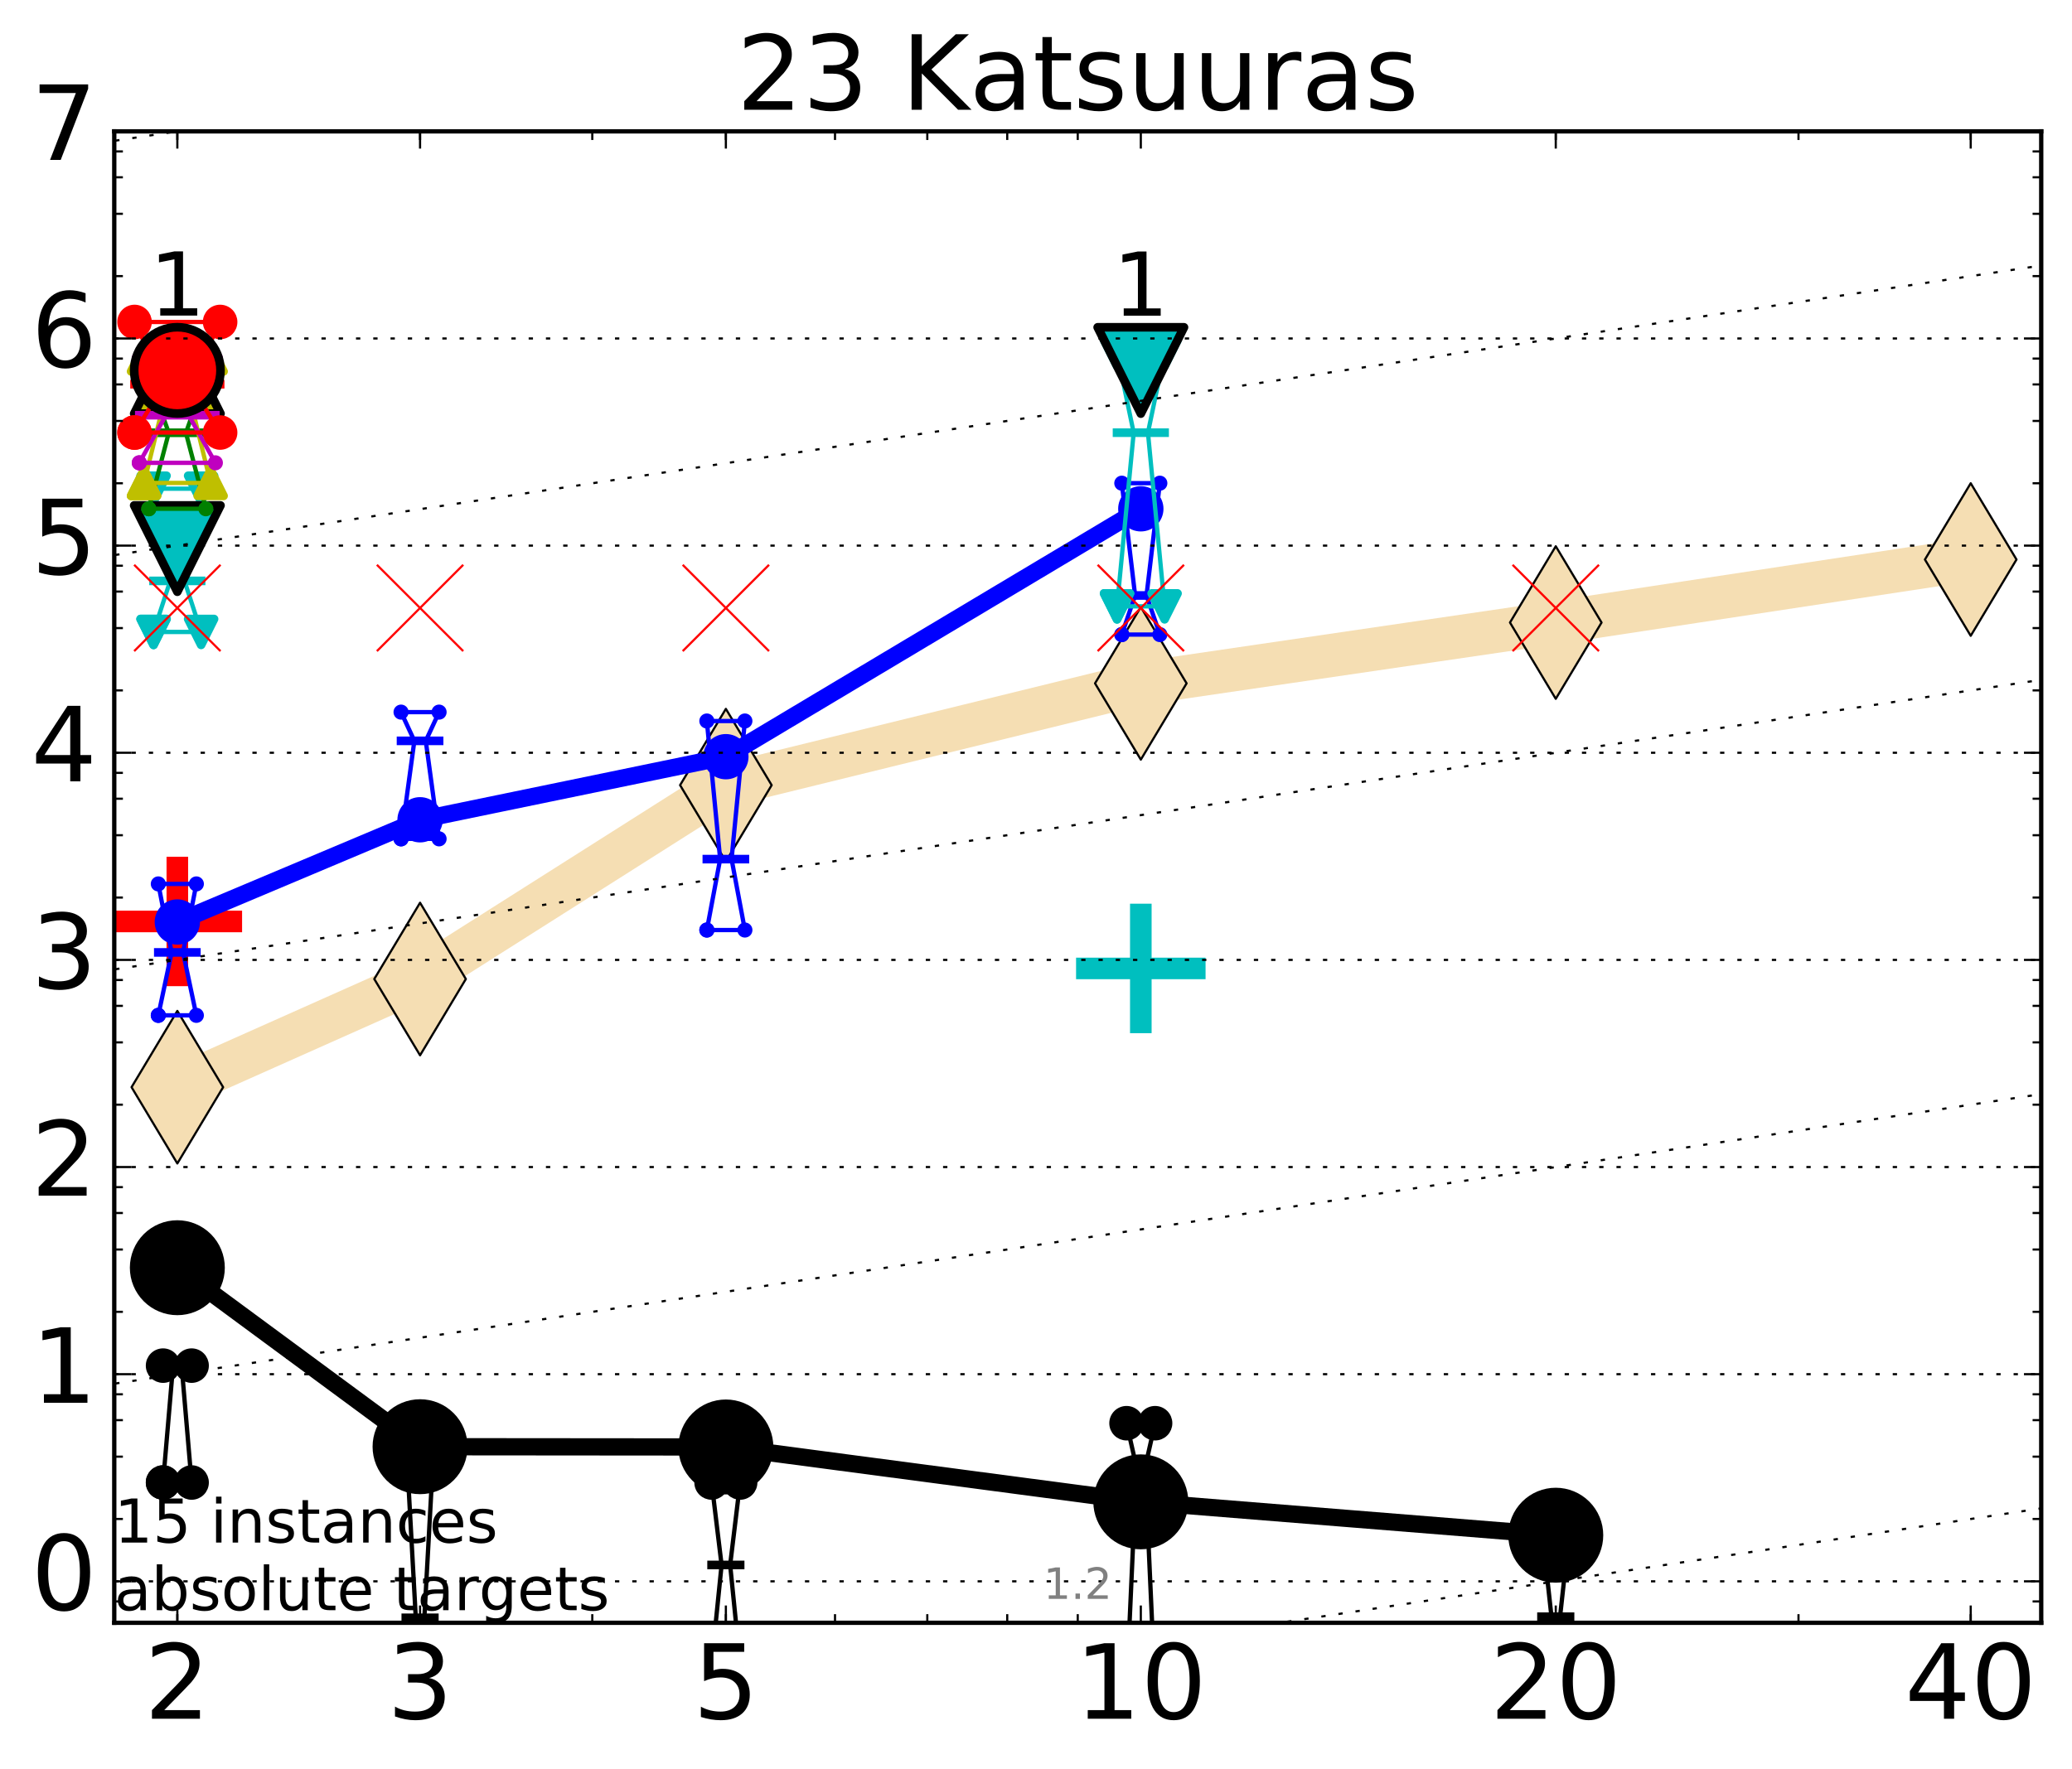 <?xml version="1.0" encoding="utf-8" standalone="no"?>
<!DOCTYPE svg PUBLIC "-//W3C//DTD SVG 1.1//EN"
  "http://www.w3.org/Graphics/SVG/1.1/DTD/svg11.dtd">
<!-- Created with matplotlib (http://matplotlib.org/) -->
<svg height="410pt" version="1.1" viewBox="0 0 480 410" width="480pt" xmlns="http://www.w3.org/2000/svg" xmlns:xlink="http://www.w3.org/1999/xlink">
 <defs>
  <style type="text/css">
*{stroke-linecap:butt;stroke-linejoin:round;stroke-miterlimit:100000;}
  </style>
 </defs>
 <g id="figure_1">
  <g id="patch_1">
   <path d="M 0 410.464 
L 480.07 410.464 
L 480.07 0 
L 0 0 
z
" style="fill:#ffffff;"/>
  </g>
  <g id="axes_1">
   <g id="patch_2">
    <path d="M 26.47 376.036 
L 472.87 376.036 
L 472.87 30.436 
L 26.47 30.436 
z
" style="fill:#ffffff;"/>
   </g>
   <g id="line2d_1">
    <path clip-path="url(#p2f572e7ead)" d="M 41.082 251.927 
L 97.312 226.862 
L 168.155 181.939 
L 264.282 158.348 
L 360.409 144.257 
L 456.536 129.656 
" style="fill:none;stroke:#f5deb3;stroke-linecap:square;stroke-width:10.0;"/>
    <defs>
     <path d="M -0 17.678 
L 10.607 0 
L 0 -17.678 
L -10.607 -0 
z
" id="m4e641c8826" style="stroke:#000000;stroke-linejoin:miter;stroke-width:0.5;"/>
    </defs>
    <g clip-path="url(#p2f572e7ead)">
     <use style="fill:#f5deb3;stroke:#000000;stroke-linejoin:miter;stroke-width:0.5;" x="41.082" xlink:href="#m4e641c8826" y="251.927"/>
     <use style="fill:#f5deb3;stroke:#000000;stroke-linejoin:miter;stroke-width:0.5;" x="97.312" xlink:href="#m4e641c8826" y="226.862"/>
     <use style="fill:#f5deb3;stroke:#000000;stroke-linejoin:miter;stroke-width:0.5;" x="168.155" xlink:href="#m4e641c8826" y="181.939"/>
     <use style="fill:#f5deb3;stroke:#000000;stroke-linejoin:miter;stroke-width:0.5;" x="264.282" xlink:href="#m4e641c8826" y="158.348"/>
     <use style="fill:#f5deb3;stroke:#000000;stroke-linejoin:miter;stroke-width:0.5;" x="360.409" xlink:href="#m4e641c8826" y="144.257"/>
     <use style="fill:#f5deb3;stroke:#000000;stroke-linejoin:miter;stroke-width:0.5;" x="456.536" xlink:href="#m4e641c8826" y="129.656"/>
    </g>
   </g>
   <g id="line2d_2">
    <defs>
     <path d="M -15 0 
L 15 0 
M 0 15 
L 0 -15 
" id="m8b5683c651" style="stroke:#00bfbf;stroke-width:5.0;"/>
    </defs>
    <g clip-path="url(#p2f572e7ead)">
     <use style="fill:#00bfbf;stroke:#00bfbf;stroke-width:5.0;" x="264.282" xlink:href="#m8b5683c651" y="224.409"/>
    </g>
   </g>
   <g id="line2d_3">
    <defs>
     <path d="M -15 0 
L 15 0 
M 0 15 
L 0 -15 
" id="m5e01654679" style="stroke:#ff0000;stroke-width:5.0;"/>
    </defs>
    <g clip-path="url(#p2f572e7ead)">
     <use style="fill:#ff0000;stroke:#ff0000;stroke-width:5.0;" x="41.082" xlink:href="#m5e01654679" y="213.523"/>
    </g>
   </g>
   <g id="line2d_4">
    <path clip-path="url(#p2f572e7ead)" d="M 37.777 343.534 
L 40.09 316.449 
L 37.777 316.449 
L 44.386 316.449 
L 42.073 316.449 
L 44.386 343.534 
L 37.777 343.534 
" style="fill:none;stroke:#000000;stroke-linecap:square;"/>
    <defs>
     <path d="M 0 0 
C 0 0 0 0 0 0 
C 0 0 0 0 0 0 
C 0 0 0 0 0 0 
C 0 0 0 0 0 0 
C 0 0 0 0 0 0 
C 0 0 0 0 0 0 
C 0 0 0 0 0 0 
C 0 0 0 0 0 0 
z
" id="m643a470b07" style="stroke:#000000;stroke-width:2.0;"/>
    </defs>
    <g clip-path="url(#p2f572e7ead)">
     <use style="stroke:#000000;stroke-width:2.0;" x="37.777" xlink:href="#m643a470b07" y="343.534"/>
     <use style="stroke:#000000;stroke-width:2.0;" x="40.09" xlink:href="#m643a470b07" y="316.449"/>
     <use style="stroke:#000000;stroke-width:2.0;" x="37.777" xlink:href="#m643a470b07" y="316.449"/>
     <use style="stroke:#000000;stroke-width:2.0;" x="44.386" xlink:href="#m643a470b07" y="316.449"/>
     <use style="stroke:#000000;stroke-width:2.0;" x="42.073" xlink:href="#m643a470b07" y="316.449"/>
     <use style="stroke:#000000;stroke-width:2.0;" x="44.386" xlink:href="#m643a470b07" y="343.534"/>
     <use style="stroke:#000000;stroke-width:2.0;" x="37.777" xlink:href="#m643a470b07" y="343.534"/>
    </g>
   </g>
   <g id="line2d_5">
    <path clip-path="url(#p2f572e7ead)" d="M 37.777 343.534 
L 44.386 343.534 
L 44.386 316.449 
L 37.777 316.449 
L 37.777 343.534 
" style="fill:none;"/>
    <defs>
     <path d="M 0 3 
C 0.796 3 1.559 2.684 2.121 2.121 
C 2.684 1.559 3 0.796 3 0 
C 3 -0.796 2.684 -1.559 2.121 -2.121 
C 1.559 -2.684 0.796 -3 0 -3 
C -0.796 -3 -1.559 -2.684 -2.121 -2.121 
C -2.684 -1.559 -3 -0.796 -3 0 
C -3 0.796 -2.684 1.559 -2.121 2.121 
C -1.559 2.684 -0.796 3 0 3 
z
" id="ma7863f4551" style="stroke:#000000;stroke-width:2.0;"/>
    </defs>
    <g clip-path="url(#p2f572e7ead)">
     <use style="stroke:#000000;stroke-width:2.0;" x="37.777" xlink:href="#ma7863f4551" y="343.534"/>
     <use style="stroke:#000000;stroke-width:2.0;" x="44.386" xlink:href="#ma7863f4551" y="343.534"/>
     <use style="stroke:#000000;stroke-width:2.0;" x="44.386" xlink:href="#ma7863f4551" y="316.449"/>
     <use style="stroke:#000000;stroke-width:2.0;" x="37.777" xlink:href="#ma7863f4551" y="316.449"/>
     <use style="stroke:#000000;stroke-width:2.0;" x="37.777" xlink:href="#ma7863f4551" y="343.534"/>
    </g>
   </g>
   <g id="line2d_6">
    <path clip-path="url(#p2f572e7ead)" d="M 37.777 316.449 
L 44.386 316.449 
" style="fill:none;stroke:#000000;stroke-linecap:square;stroke-width:2.0;"/>
    <g clip-path="url(#p2f572e7ead)">
     <use style="stroke:#000000;stroke-width:2.0;" x="37.777" xlink:href="#m643a470b07" y="316.449"/>
     <use style="stroke:#000000;stroke-width:2.0;" x="44.386" xlink:href="#m643a470b07" y="316.449"/>
    </g>
   </g>
   <g id="line2d_7">
    <path clip-path="url(#p2f572e7ead)" d="M 94.008 389.338 
L 96.321 374.889 
L 94.008 332.886 
L 100.617 332.886 
L 98.304 374.889 
L 100.617 389.338 
L 94.008 389.338 
" style="fill:none;stroke:#000000;stroke-linecap:square;"/>
    <g clip-path="url(#p2f572e7ead)">
     <use style="stroke:#000000;stroke-width:2.0;" x="94.008" xlink:href="#m643a470b07" y="389.338"/>
     <use style="stroke:#000000;stroke-width:2.0;" x="96.321" xlink:href="#m643a470b07" y="374.889"/>
     <use style="stroke:#000000;stroke-width:2.0;" x="94.008" xlink:href="#m643a470b07" y="332.886"/>
     <use style="stroke:#000000;stroke-width:2.0;" x="100.617" xlink:href="#m643a470b07" y="332.886"/>
     <use style="stroke:#000000;stroke-width:2.0;" x="98.304" xlink:href="#m643a470b07" y="374.889"/>
     <use style="stroke:#000000;stroke-width:2.0;" x="100.617" xlink:href="#m643a470b07" y="389.338"/>
     <use style="stroke:#000000;stroke-width:2.0;" x="94.008" xlink:href="#m643a470b07" y="389.338"/>
    </g>
   </g>
   <g id="line2d_8">
    <path clip-path="url(#p2f572e7ead)" d="M 94.008 389.338 
L 100.617 389.338 
L 100.617 332.886 
L 94.008 332.886 
L 94.008 389.338 
" style="fill:none;"/>
    <g clip-path="url(#p2f572e7ead)">
     <use style="stroke:#000000;stroke-width:2.0;" x="94.008" xlink:href="#ma7863f4551" y="389.338"/>
     <use style="stroke:#000000;stroke-width:2.0;" x="100.617" xlink:href="#ma7863f4551" y="389.338"/>
     <use style="stroke:#000000;stroke-width:2.0;" x="100.617" xlink:href="#ma7863f4551" y="332.886"/>
     <use style="stroke:#000000;stroke-width:2.0;" x="94.008" xlink:href="#ma7863f4551" y="332.886"/>
     <use style="stroke:#000000;stroke-width:2.0;" x="94.008" xlink:href="#ma7863f4551" y="389.338"/>
    </g>
   </g>
   <g id="line2d_9">
    <path clip-path="url(#p2f572e7ead)" d="M 94.008 374.889 
L 100.617 374.889 
" style="fill:none;stroke:#000000;stroke-linecap:square;stroke-width:2.0;"/>
    <g clip-path="url(#p2f572e7ead)">
     <use style="stroke:#000000;stroke-width:2.0;" x="94.008" xlink:href="#m643a470b07" y="374.889"/>
     <use style="stroke:#000000;stroke-width:2.0;" x="100.617" xlink:href="#m643a470b07" y="374.889"/>
    </g>
   </g>
   <g id="line2d_10">
    <path clip-path="url(#p2f572e7ead)" d="M 164.85 385.537 
L 167.163 362.636 
L 164.85 343.534 
L 171.459 343.534 
L 169.146 362.636 
L 171.459 385.537 
L 164.85 385.537 
" style="fill:none;stroke:#000000;stroke-linecap:square;"/>
    <g clip-path="url(#p2f572e7ead)">
     <use style="stroke:#000000;stroke-width:2.0;" x="164.85" xlink:href="#m643a470b07" y="385.537"/>
     <use style="stroke:#000000;stroke-width:2.0;" x="167.163" xlink:href="#m643a470b07" y="362.636"/>
     <use style="stroke:#000000;stroke-width:2.0;" x="164.85" xlink:href="#m643a470b07" y="343.534"/>
     <use style="stroke:#000000;stroke-width:2.0;" x="171.459" xlink:href="#m643a470b07" y="343.534"/>
     <use style="stroke:#000000;stroke-width:2.0;" x="169.146" xlink:href="#m643a470b07" y="362.636"/>
     <use style="stroke:#000000;stroke-width:2.0;" x="171.459" xlink:href="#m643a470b07" y="385.537"/>
     <use style="stroke:#000000;stroke-width:2.0;" x="164.85" xlink:href="#m643a470b07" y="385.537"/>
    </g>
   </g>
   <g id="line2d_11">
    <path clip-path="url(#p2f572e7ead)" d="M 164.85 385.537 
L 171.459 385.537 
L 171.459 343.534 
L 164.85 343.534 
L 164.85 385.537 
" style="fill:none;"/>
    <g clip-path="url(#p2f572e7ead)">
     <use style="stroke:#000000;stroke-width:2.0;" x="164.85" xlink:href="#ma7863f4551" y="385.537"/>
     <use style="stroke:#000000;stroke-width:2.0;" x="171.459" xlink:href="#ma7863f4551" y="385.537"/>
     <use style="stroke:#000000;stroke-width:2.0;" x="171.459" xlink:href="#ma7863f4551" y="343.534"/>
     <use style="stroke:#000000;stroke-width:2.0;" x="164.85" xlink:href="#ma7863f4551" y="343.534"/>
     <use style="stroke:#000000;stroke-width:2.0;" x="164.85" xlink:href="#ma7863f4551" y="385.537"/>
    </g>
   </g>
   <g id="line2d_12">
    <path clip-path="url(#p2f572e7ead)" d="M 164.85 362.636 
L 171.459 362.636 
" style="fill:none;stroke:#000000;stroke-linecap:square;stroke-width:2.0;"/>
    <g clip-path="url(#p2f572e7ead)">
     <use style="stroke:#000000;stroke-width:2.0;" x="164.85" xlink:href="#m643a470b07" y="362.636"/>
     <use style="stroke:#000000;stroke-width:2.0;" x="171.459" xlink:href="#m643a470b07" y="362.636"/>
    </g>
   </g>
   <g id="line2d_13">
    <path clip-path="url(#p2f572e7ead)" d="M 260.977 391.534 
L 263.29 340.025 
L 260.977 329.792 
L 267.586 329.792 
L 265.273 340.025 
L 267.586 391.534 
L 260.977 391.534 
" style="fill:none;stroke:#000000;stroke-linecap:square;"/>
    <g clip-path="url(#p2f572e7ead)">
     <use style="stroke:#000000;stroke-width:2.0;" x="260.977" xlink:href="#m643a470b07" y="391.534"/>
     <use style="stroke:#000000;stroke-width:2.0;" x="263.29" xlink:href="#m643a470b07" y="340.025"/>
     <use style="stroke:#000000;stroke-width:2.0;" x="260.977" xlink:href="#m643a470b07" y="329.792"/>
     <use style="stroke:#000000;stroke-width:2.0;" x="267.586" xlink:href="#m643a470b07" y="329.792"/>
     <use style="stroke:#000000;stroke-width:2.0;" x="265.273" xlink:href="#m643a470b07" y="340.025"/>
     <use style="stroke:#000000;stroke-width:2.0;" x="267.586" xlink:href="#m643a470b07" y="391.534"/>
     <use style="stroke:#000000;stroke-width:2.0;" x="260.977" xlink:href="#m643a470b07" y="391.534"/>
    </g>
   </g>
   <g id="line2d_14">
    <path clip-path="url(#p2f572e7ead)" d="M 260.977 391.534 
L 267.586 391.534 
L 267.586 329.792 
L 260.977 329.792 
L 260.977 391.534 
" style="fill:none;"/>
    <g clip-path="url(#p2f572e7ead)">
     <use style="stroke:#000000;stroke-width:2.0;" x="260.977" xlink:href="#ma7863f4551" y="391.534"/>
     <use style="stroke:#000000;stroke-width:2.0;" x="267.586" xlink:href="#ma7863f4551" y="391.534"/>
     <use style="stroke:#000000;stroke-width:2.0;" x="267.586" xlink:href="#ma7863f4551" y="329.792"/>
     <use style="stroke:#000000;stroke-width:2.0;" x="260.977" xlink:href="#ma7863f4551" y="329.792"/>
     <use style="stroke:#000000;stroke-width:2.0;" x="260.977" xlink:href="#ma7863f4551" y="391.534"/>
    </g>
   </g>
   <g id="line2d_15">
    <path clip-path="url(#p2f572e7ead)" d="M 260.977 340.025 
L 267.586 340.025 
" style="fill:none;stroke:#000000;stroke-linecap:square;stroke-width:2.0;"/>
    <g clip-path="url(#p2f572e7ead)">
     <use style="stroke:#000000;stroke-width:2.0;" x="260.977" xlink:href="#m643a470b07" y="340.025"/>
     <use style="stroke:#000000;stroke-width:2.0;" x="267.586" xlink:href="#m643a470b07" y="340.025"/>
    </g>
   </g>
   <g id="line2d_16">
    <path clip-path="url(#p2f572e7ead)" d="M 357.104 428.886 
M 357.847 411.464 
L 359.417 374.63 
L 357.104 353.612 
L 363.713 353.612 
L 361.4 374.63 
L 362.97 411.464 
" style="fill:none;stroke:#000000;stroke-linecap:square;"/>
    <g clip-path="url(#p2f572e7ead)">
     <use style="stroke:#000000;stroke-width:2.0;" x="357.104" xlink:href="#m643a470b07" y="428.886"/>
     <use style="stroke:#000000;stroke-width:2.0;" x="359.417" xlink:href="#m643a470b07" y="374.63"/>
     <use style="stroke:#000000;stroke-width:2.0;" x="357.104" xlink:href="#m643a470b07" y="353.612"/>
     <use style="stroke:#000000;stroke-width:2.0;" x="363.713" xlink:href="#m643a470b07" y="353.612"/>
     <use style="stroke:#000000;stroke-width:2.0;" x="361.4" xlink:href="#m643a470b07" y="374.63"/>
     <use style="stroke:#000000;stroke-width:2.0;" x="363.713" xlink:href="#m643a470b07" y="428.886"/>
     <use style="stroke:#000000;stroke-width:2.0;" x="357.104" xlink:href="#m643a470b07" y="428.886"/>
    </g>
   </g>
   <g id="line2d_17">
    <path clip-path="url(#p2f572e7ead)" d="M 357.104 428.886 
M 363.713 411.464 
L 363.713 353.612 
L 357.104 353.612 
L 357.104 411.464 
" style="fill:none;"/>
    <g clip-path="url(#p2f572e7ead)">
     <use style="stroke:#000000;stroke-width:2.0;" x="357.104" xlink:href="#ma7863f4551" y="428.886"/>
     <use style="stroke:#000000;stroke-width:2.0;" x="363.713" xlink:href="#ma7863f4551" y="428.886"/>
     <use style="stroke:#000000;stroke-width:2.0;" x="363.713" xlink:href="#ma7863f4551" y="353.612"/>
     <use style="stroke:#000000;stroke-width:2.0;" x="357.104" xlink:href="#ma7863f4551" y="353.612"/>
     <use style="stroke:#000000;stroke-width:2.0;" x="357.104" xlink:href="#ma7863f4551" y="428.886"/>
    </g>
   </g>
   <g id="line2d_18">
    <path clip-path="url(#p2f572e7ead)" d="M 357.104 374.63 
L 363.713 374.63 
" style="fill:none;stroke:#000000;stroke-linecap:square;stroke-width:2.0;"/>
    <g clip-path="url(#p2f572e7ead)">
     <use style="stroke:#000000;stroke-width:2.0;" x="357.104" xlink:href="#m643a470b07" y="374.63"/>
     <use style="stroke:#000000;stroke-width:2.0;" x="363.713" xlink:href="#m643a470b07" y="374.63"/>
    </g>
   </g>
   <g id="line2d_19">
    <path clip-path="url(#p2f572e7ead)" d="M 41.082 293.759 
L 97.312 335.237 
" style="fill:none;stroke:#000000;stroke-linecap:square;stroke-width:4.0;"/>
    <g clip-path="url(#p2f572e7ead)">
     <use style="stroke:#000000;stroke-width:2.0;" x="41.082" xlink:href="#m643a470b07" y="293.759"/>
     <use style="stroke:#000000;stroke-width:2.0;" x="97.312" xlink:href="#m643a470b07" y="335.237"/>
    </g>
   </g>
   <g id="line2d_20">
    <path clip-path="url(#p2f572e7ead)" d="M 97.312 335.237 
L 168.155 335.299 
" style="fill:none;stroke:#000000;stroke-linecap:square;stroke-width:4.0;"/>
    <g clip-path="url(#p2f572e7ead)">
     <use style="stroke:#000000;stroke-width:2.0;" x="97.312" xlink:href="#m643a470b07" y="335.237"/>
     <use style="stroke:#000000;stroke-width:2.0;" x="168.155" xlink:href="#m643a470b07" y="335.299"/>
    </g>
   </g>
   <g id="line2d_21">
    <path clip-path="url(#p2f572e7ead)" d="M 168.155 335.299 
L 264.282 348.013 
" style="fill:none;stroke:#000000;stroke-linecap:square;stroke-width:4.0;"/>
    <g clip-path="url(#p2f572e7ead)">
     <use style="stroke:#000000;stroke-width:2.0;" x="168.155" xlink:href="#m643a470b07" y="335.299"/>
     <use style="stroke:#000000;stroke-width:2.0;" x="264.282" xlink:href="#m643a470b07" y="348.013"/>
    </g>
   </g>
   <g id="line2d_22">
    <path clip-path="url(#p2f572e7ead)" d="M 264.282 348.013 
L 360.409 355.746 
" style="fill:none;stroke:#000000;stroke-linecap:square;stroke-width:4.0;"/>
    <g clip-path="url(#p2f572e7ead)">
     <use style="stroke:#000000;stroke-width:2.0;" x="264.282" xlink:href="#m643a470b07" y="348.013"/>
     <use style="stroke:#000000;stroke-width:2.0;" x="360.409" xlink:href="#m643a470b07" y="355.746"/>
    </g>
   </g>
   <g id="line2d_23">
    <path clip-path="url(#p2f572e7ead)" d="M 41.082 293.759 
L 97.312 335.237 
L 168.155 335.299 
L 264.282 348.013 
L 360.409 355.746 
" style="fill:none;"/>
    <defs>
     <path d="M 0 10 
C 2.652 10 5.196 8.946 7.071 7.071 
C 8.946 5.196 10 2.652 10 0 
C 10 -2.652 8.946 -5.196 7.071 -7.071 
C 5.196 -8.946 2.652 -10 0 -10 
C -2.652 -10 -5.196 -8.946 -7.071 -7.071 
C -8.946 -5.196 -10 -2.652 -10 0 
C -10 2.652 -8.946 5.196 -7.071 7.071 
C -5.196 8.946 -2.652 10 0 10 
z
" id="me87ba1a686" style="stroke:#000000;stroke-width:2.0;"/>
    </defs>
    <g clip-path="url(#p2f572e7ead)">
     <use style="stroke:#000000;stroke-width:2.0;" x="41.082" xlink:href="#me87ba1a686" y="293.759"/>
     <use style="stroke:#000000;stroke-width:2.0;" x="97.312" xlink:href="#me87ba1a686" y="335.237"/>
     <use style="stroke:#000000;stroke-width:2.0;" x="168.155" xlink:href="#me87ba1a686" y="335.299"/>
     <use style="stroke:#000000;stroke-width:2.0;" x="264.282" xlink:href="#me87ba1a686" y="348.013"/>
     <use style="stroke:#000000;stroke-width:2.0;" x="360.409" xlink:href="#me87ba1a686" y="355.746"/>
    </g>
   </g>
   <g id="line2d_24">
    <path clip-path="url(#p2f572e7ead)" d="M 36.676 235.281 
L 39.76 220.697 
L 36.676 204.826 
L 45.488 204.826 
L 42.403 220.697 
L 45.488 235.281 
L 36.676 235.281 
" style="fill:none;stroke:#0000ff;stroke-linecap:square;"/>
    <defs>
     <path d="M 0 0 
C 0 0 0 0 0 0 
C 0 0 0 0 0 0 
C 0 0 0 0 0 0 
C 0 0 0 0 0 0 
C 0 0 0 0 0 0 
C 0 0 0 0 0 0 
C 0 0 0 0 0 0 
C 0 0 0 0 0 0 
z
" id="md98174745b" style="stroke:#0000ff;stroke-width:0.5;"/>
    </defs>
    <g clip-path="url(#p2f572e7ead)">
     <use style="fill:#0000ff;stroke:#0000ff;stroke-width:0.5;" x="36.676" xlink:href="#md98174745b" y="235.281"/>
     <use style="fill:#0000ff;stroke:#0000ff;stroke-width:0.5;" x="39.76" xlink:href="#md98174745b" y="220.697"/>
     <use style="fill:#0000ff;stroke:#0000ff;stroke-width:0.5;" x="36.676" xlink:href="#md98174745b" y="204.826"/>
     <use style="fill:#0000ff;stroke:#0000ff;stroke-width:0.5;" x="45.488" xlink:href="#md98174745b" y="204.826"/>
     <use style="fill:#0000ff;stroke:#0000ff;stroke-width:0.5;" x="42.403" xlink:href="#md98174745b" y="220.697"/>
     <use style="fill:#0000ff;stroke:#0000ff;stroke-width:0.5;" x="45.488" xlink:href="#md98174745b" y="235.281"/>
     <use style="fill:#0000ff;stroke:#0000ff;stroke-width:0.5;" x="36.676" xlink:href="#md98174745b" y="235.281"/>
    </g>
   </g>
   <g id="line2d_25">
    <path clip-path="url(#p2f572e7ead)" d="M 36.676 235.281 
L 45.488 235.281 
L 45.488 204.826 
L 36.676 204.826 
L 36.676 235.281 
" style="fill:none;"/>
    <defs>
     <path d="M 0 1.5 
C 0.398 1.5 0.779 1.342 1.061 1.061 
C 1.342 0.779 1.5 0.398 1.5 0 
C 1.5 -0.398 1.342 -0.779 1.061 -1.061 
C 0.779 -1.342 0.398 -1.5 0 -1.5 
C -0.398 -1.5 -0.779 -1.342 -1.061 -1.061 
C -1.342 -0.779 -1.5 -0.398 -1.5 0 
C -1.5 0.398 -1.342 0.779 -1.061 1.061 
C -0.779 1.342 -0.398 1.5 0 1.5 
z
" id="m01b0b60e76" style="stroke:#0000ff;stroke-width:0.5;"/>
    </defs>
    <g clip-path="url(#p2f572e7ead)">
     <use style="fill:#0000ff;stroke:#0000ff;stroke-width:0.5;" x="36.676" xlink:href="#m01b0b60e76" y="235.281"/>
     <use style="fill:#0000ff;stroke:#0000ff;stroke-width:0.5;" x="45.488" xlink:href="#m01b0b60e76" y="235.281"/>
     <use style="fill:#0000ff;stroke:#0000ff;stroke-width:0.5;" x="45.488" xlink:href="#m01b0b60e76" y="204.826"/>
     <use style="fill:#0000ff;stroke:#0000ff;stroke-width:0.5;" x="36.676" xlink:href="#m01b0b60e76" y="204.826"/>
     <use style="fill:#0000ff;stroke:#0000ff;stroke-width:0.5;" x="36.676" xlink:href="#m01b0b60e76" y="235.281"/>
    </g>
   </g>
   <g id="line2d_26">
    <path clip-path="url(#p2f572e7ead)" d="M 36.676 220.697 
L 45.488 220.697 
" style="fill:none;stroke:#0000ff;stroke-linecap:square;stroke-width:2.0;"/>
    <g clip-path="url(#p2f572e7ead)">
     <use style="fill:#0000ff;stroke:#0000ff;stroke-width:0.5;" x="36.676" xlink:href="#md98174745b" y="220.697"/>
     <use style="fill:#0000ff;stroke:#0000ff;stroke-width:0.5;" x="45.488" xlink:href="#md98174745b" y="220.697"/>
    </g>
   </g>
   <g id="line2d_27">
    <path clip-path="url(#p2f572e7ead)" d="M 92.906 194.381 
L 95.991 171.673 
L 92.906 165.015 
L 101.718 165.015 
L 98.634 171.673 
L 101.718 194.381 
L 92.906 194.381 
" style="fill:none;stroke:#0000ff;stroke-linecap:square;"/>
    <g clip-path="url(#p2f572e7ead)">
     <use style="fill:#0000ff;stroke:#0000ff;stroke-width:0.5;" x="92.906" xlink:href="#md98174745b" y="194.381"/>
     <use style="fill:#0000ff;stroke:#0000ff;stroke-width:0.5;" x="95.991" xlink:href="#md98174745b" y="171.673"/>
     <use style="fill:#0000ff;stroke:#0000ff;stroke-width:0.5;" x="92.906" xlink:href="#md98174745b" y="165.015"/>
     <use style="fill:#0000ff;stroke:#0000ff;stroke-width:0.5;" x="101.718" xlink:href="#md98174745b" y="165.015"/>
     <use style="fill:#0000ff;stroke:#0000ff;stroke-width:0.5;" x="98.634" xlink:href="#md98174745b" y="171.673"/>
     <use style="fill:#0000ff;stroke:#0000ff;stroke-width:0.5;" x="101.718" xlink:href="#md98174745b" y="194.381"/>
     <use style="fill:#0000ff;stroke:#0000ff;stroke-width:0.5;" x="92.906" xlink:href="#md98174745b" y="194.381"/>
    </g>
   </g>
   <g id="line2d_28">
    <path clip-path="url(#p2f572e7ead)" d="M 92.906 194.381 
L 101.718 194.381 
L 101.718 165.015 
L 92.906 165.015 
L 92.906 194.381 
" style="fill:none;"/>
    <g clip-path="url(#p2f572e7ead)">
     <use style="fill:#0000ff;stroke:#0000ff;stroke-width:0.5;" x="92.906" xlink:href="#m01b0b60e76" y="194.381"/>
     <use style="fill:#0000ff;stroke:#0000ff;stroke-width:0.5;" x="101.718" xlink:href="#m01b0b60e76" y="194.381"/>
     <use style="fill:#0000ff;stroke:#0000ff;stroke-width:0.5;" x="101.718" xlink:href="#m01b0b60e76" y="165.015"/>
     <use style="fill:#0000ff;stroke:#0000ff;stroke-width:0.5;" x="92.906" xlink:href="#m01b0b60e76" y="165.015"/>
     <use style="fill:#0000ff;stroke:#0000ff;stroke-width:0.5;" x="92.906" xlink:href="#m01b0b60e76" y="194.381"/>
    </g>
   </g>
   <g id="line2d_29">
    <path clip-path="url(#p2f572e7ead)" d="M 92.906 171.673 
L 101.718 171.673 
" style="fill:none;stroke:#0000ff;stroke-linecap:square;stroke-width:2.0;"/>
    <g clip-path="url(#p2f572e7ead)">
     <use style="fill:#0000ff;stroke:#0000ff;stroke-width:0.5;" x="92.906" xlink:href="#md98174745b" y="171.673"/>
     <use style="fill:#0000ff;stroke:#0000ff;stroke-width:0.5;" x="101.718" xlink:href="#md98174745b" y="171.673"/>
    </g>
   </g>
   <g id="line2d_30">
    <path clip-path="url(#p2f572e7ead)" d="M 163.749 215.512 
L 166.833 199.079 
L 163.749 167.074 
L 172.561 167.074 
L 169.476 199.079 
L 172.561 215.512 
L 163.749 215.512 
" style="fill:none;stroke:#0000ff;stroke-linecap:square;"/>
    <g clip-path="url(#p2f572e7ead)">
     <use style="fill:#0000ff;stroke:#0000ff;stroke-width:0.5;" x="163.749" xlink:href="#md98174745b" y="215.512"/>
     <use style="fill:#0000ff;stroke:#0000ff;stroke-width:0.5;" x="166.833" xlink:href="#md98174745b" y="199.079"/>
     <use style="fill:#0000ff;stroke:#0000ff;stroke-width:0.5;" x="163.749" xlink:href="#md98174745b" y="167.074"/>
     <use style="fill:#0000ff;stroke:#0000ff;stroke-width:0.5;" x="172.561" xlink:href="#md98174745b" y="167.074"/>
     <use style="fill:#0000ff;stroke:#0000ff;stroke-width:0.5;" x="169.476" xlink:href="#md98174745b" y="199.079"/>
     <use style="fill:#0000ff;stroke:#0000ff;stroke-width:0.5;" x="172.561" xlink:href="#md98174745b" y="215.512"/>
     <use style="fill:#0000ff;stroke:#0000ff;stroke-width:0.5;" x="163.749" xlink:href="#md98174745b" y="215.512"/>
    </g>
   </g>
   <g id="line2d_31">
    <path clip-path="url(#p2f572e7ead)" d="M 163.749 215.512 
L 172.561 215.512 
L 172.561 167.074 
L 163.749 167.074 
L 163.749 215.512 
" style="fill:none;"/>
    <g clip-path="url(#p2f572e7ead)">
     <use style="fill:#0000ff;stroke:#0000ff;stroke-width:0.5;" x="163.749" xlink:href="#m01b0b60e76" y="215.512"/>
     <use style="fill:#0000ff;stroke:#0000ff;stroke-width:0.5;" x="172.561" xlink:href="#m01b0b60e76" y="215.512"/>
     <use style="fill:#0000ff;stroke:#0000ff;stroke-width:0.5;" x="172.561" xlink:href="#m01b0b60e76" y="167.074"/>
     <use style="fill:#0000ff;stroke:#0000ff;stroke-width:0.5;" x="163.749" xlink:href="#m01b0b60e76" y="167.074"/>
     <use style="fill:#0000ff;stroke:#0000ff;stroke-width:0.5;" x="163.749" xlink:href="#m01b0b60e76" y="215.512"/>
    </g>
   </g>
   <g id="line2d_32">
    <path clip-path="url(#p2f572e7ead)" d="M 163.749 199.079 
L 172.561 199.079 
" style="fill:none;stroke:#0000ff;stroke-linecap:square;stroke-width:2.0;"/>
    <g clip-path="url(#p2f572e7ead)">
     <use style="fill:#0000ff;stroke:#0000ff;stroke-width:0.5;" x="163.749" xlink:href="#md98174745b" y="199.079"/>
     <use style="fill:#0000ff;stroke:#0000ff;stroke-width:0.5;" x="172.561" xlink:href="#md98174745b" y="199.079"/>
    </g>
   </g>
   <g id="line2d_33">
    <path clip-path="url(#p2f572e7ead)" d="M 259.876 147.047 
L 262.96 137.983 
L 259.876 111.967 
L 268.688 111.967 
L 265.603 137.983 
L 268.688 147.047 
L 259.876 147.047 
" style="fill:none;stroke:#0000ff;stroke-linecap:square;"/>
    <g clip-path="url(#p2f572e7ead)">
     <use style="fill:#0000ff;stroke:#0000ff;stroke-width:0.5;" x="259.876" xlink:href="#md98174745b" y="147.047"/>
     <use style="fill:#0000ff;stroke:#0000ff;stroke-width:0.5;" x="262.96" xlink:href="#md98174745b" y="137.983"/>
     <use style="fill:#0000ff;stroke:#0000ff;stroke-width:0.5;" x="259.876" xlink:href="#md98174745b" y="111.967"/>
     <use style="fill:#0000ff;stroke:#0000ff;stroke-width:0.5;" x="268.688" xlink:href="#md98174745b" y="111.967"/>
     <use style="fill:#0000ff;stroke:#0000ff;stroke-width:0.5;" x="265.603" xlink:href="#md98174745b" y="137.983"/>
     <use style="fill:#0000ff;stroke:#0000ff;stroke-width:0.5;" x="268.688" xlink:href="#md98174745b" y="147.047"/>
     <use style="fill:#0000ff;stroke:#0000ff;stroke-width:0.5;" x="259.876" xlink:href="#md98174745b" y="147.047"/>
    </g>
   </g>
   <g id="line2d_34">
    <path clip-path="url(#p2f572e7ead)" d="M 259.876 147.047 
L 268.688 147.047 
L 268.688 111.967 
L 259.876 111.967 
L 259.876 147.047 
" style="fill:none;"/>
    <g clip-path="url(#p2f572e7ead)">
     <use style="fill:#0000ff;stroke:#0000ff;stroke-width:0.5;" x="259.876" xlink:href="#m01b0b60e76" y="147.047"/>
     <use style="fill:#0000ff;stroke:#0000ff;stroke-width:0.5;" x="268.688" xlink:href="#m01b0b60e76" y="147.047"/>
     <use style="fill:#0000ff;stroke:#0000ff;stroke-width:0.5;" x="268.688" xlink:href="#m01b0b60e76" y="111.967"/>
     <use style="fill:#0000ff;stroke:#0000ff;stroke-width:0.5;" x="259.876" xlink:href="#m01b0b60e76" y="111.967"/>
     <use style="fill:#0000ff;stroke:#0000ff;stroke-width:0.5;" x="259.876" xlink:href="#m01b0b60e76" y="147.047"/>
    </g>
   </g>
   <g id="line2d_35">
    <path clip-path="url(#p2f572e7ead)" d="M 259.876 137.983 
L 268.688 137.983 
" style="fill:none;stroke:#0000ff;stroke-linecap:square;stroke-width:2.0;"/>
    <g clip-path="url(#p2f572e7ead)">
     <use style="fill:#0000ff;stroke:#0000ff;stroke-width:0.5;" x="259.876" xlink:href="#md98174745b" y="137.983"/>
     <use style="fill:#0000ff;stroke:#0000ff;stroke-width:0.5;" x="268.688" xlink:href="#md98174745b" y="137.983"/>
    </g>
   </g>
   <g id="line2d_36">
    <path clip-path="url(#p2f572e7ead)" d="M 41.082 213.647 
L 97.312 189.961 
" style="fill:none;stroke:#0000ff;stroke-linecap:square;stroke-width:4.0;"/>
    <g clip-path="url(#p2f572e7ead)">
     <use style="fill:#0000ff;stroke:#0000ff;stroke-width:0.5;" x="41.082" xlink:href="#md98174745b" y="213.647"/>
     <use style="fill:#0000ff;stroke:#0000ff;stroke-width:0.5;" x="97.312" xlink:href="#md98174745b" y="189.961"/>
    </g>
   </g>
   <g id="line2d_37">
    <path clip-path="url(#p2f572e7ead)" d="M 97.312 189.961 
L 168.155 175.343 
" style="fill:none;stroke:#0000ff;stroke-linecap:square;stroke-width:4.0;"/>
    <g clip-path="url(#p2f572e7ead)">
     <use style="fill:#0000ff;stroke:#0000ff;stroke-width:0.5;" x="97.312" xlink:href="#md98174745b" y="189.961"/>
     <use style="fill:#0000ff;stroke:#0000ff;stroke-width:0.5;" x="168.155" xlink:href="#md98174745b" y="175.343"/>
    </g>
   </g>
   <g id="line2d_38">
    <path clip-path="url(#p2f572e7ead)" d="M 168.155 175.343 
L 264.282 117.902 
" style="fill:none;stroke:#0000ff;stroke-linecap:square;stroke-width:4.0;"/>
    <g clip-path="url(#p2f572e7ead)">
     <use style="fill:#0000ff;stroke:#0000ff;stroke-width:0.5;" x="168.155" xlink:href="#md98174745b" y="175.343"/>
     <use style="fill:#0000ff;stroke:#0000ff;stroke-width:0.5;" x="264.282" xlink:href="#md98174745b" y="117.902"/>
    </g>
   </g>
   <g id="line2d_39">
    <path clip-path="url(#p2f572e7ead)" d="M 41.082 213.647 
L 97.312 189.961 
L 168.155 175.343 
L 264.282 117.902 
" style="fill:none;"/>
    <defs>
     <path d="M 0 5 
C 1.326 5 2.598 4.473 3.536 3.536 
C 4.473 2.598 5 1.326 5 0 
C 5 -1.326 4.473 -2.598 3.536 -3.536 
C 2.598 -4.473 1.326 -5 0 -5 
C -1.326 -5 -2.598 -4.473 -3.536 -3.536 
C -4.473 -2.598 -5 -1.326 -5 0 
C -5 1.326 -4.473 2.598 -3.536 3.536 
C -2.598 4.473 -1.326 5 0 5 
z
" id="m88ec2f3437" style="stroke:#0000ff;stroke-width:0.5;"/>
    </defs>
    <g clip-path="url(#p2f572e7ead)">
     <use style="fill:#0000ff;stroke:#0000ff;stroke-width:0.5;" x="41.082" xlink:href="#m88ec2f3437" y="213.647"/>
     <use style="fill:#0000ff;stroke:#0000ff;stroke-width:0.5;" x="97.312" xlink:href="#m88ec2f3437" y="189.961"/>
     <use style="fill:#0000ff;stroke:#0000ff;stroke-width:0.5;" x="168.155" xlink:href="#m88ec2f3437" y="175.343"/>
     <use style="fill:#0000ff;stroke:#0000ff;stroke-width:0.5;" x="264.282" xlink:href="#m88ec2f3437" y="117.902"/>
    </g>
   </g>
   <g id="line2d_40">
    <path clip-path="url(#p2f572e7ead)" d="M 35.574 146.438 
L 39.429 134.605 
L 35.574 113.241 
L 46.589 113.241 
L 42.734 134.605 
L 46.589 146.438 
L 35.574 146.438 
" style="fill:none;stroke:#00bfbf;stroke-linecap:square;"/>
    <defs>
     <path d="M 0 0 
L 0 0 
L 0 0 
z
" id="mfa5c036331" style="stroke:#00bfbf;stroke-linejoin:miter;stroke-width:2.0;"/>
    </defs>
    <g clip-path="url(#p2f572e7ead)">
     <use style="fill:#00bfbf;stroke:#00bfbf;stroke-linejoin:miter;stroke-width:2.0;" x="35.574" xlink:href="#mfa5c036331" y="146.438"/>
     <use style="fill:#00bfbf;stroke:#00bfbf;stroke-linejoin:miter;stroke-width:2.0;" x="39.429" xlink:href="#mfa5c036331" y="134.605"/>
     <use style="fill:#00bfbf;stroke:#00bfbf;stroke-linejoin:miter;stroke-width:2.0;" x="35.574" xlink:href="#mfa5c036331" y="113.241"/>
     <use style="fill:#00bfbf;stroke:#00bfbf;stroke-linejoin:miter;stroke-width:2.0;" x="46.589" xlink:href="#mfa5c036331" y="113.241"/>
     <use style="fill:#00bfbf;stroke:#00bfbf;stroke-linejoin:miter;stroke-width:2.0;" x="42.734" xlink:href="#mfa5c036331" y="134.605"/>
     <use style="fill:#00bfbf;stroke:#00bfbf;stroke-linejoin:miter;stroke-width:2.0;" x="46.589" xlink:href="#mfa5c036331" y="146.438"/>
     <use style="fill:#00bfbf;stroke:#00bfbf;stroke-linejoin:miter;stroke-width:2.0;" x="35.574" xlink:href="#mfa5c036331" y="146.438"/>
    </g>
   </g>
   <g id="line2d_41">
    <path clip-path="url(#p2f572e7ead)" d="M 35.574 146.438 
L 46.589 146.438 
L 46.589 113.241 
L 35.574 113.241 
L 35.574 146.438 
" style="fill:none;"/>
    <defs>
     <path d="M -0 3 
L 3 -3 
L -3 -3 
z
" id="m1b23d243c5" style="stroke:#00bfbf;stroke-linejoin:miter;stroke-width:2.0;"/>
    </defs>
    <g clip-path="url(#p2f572e7ead)">
     <use style="fill:#00bfbf;stroke:#00bfbf;stroke-linejoin:miter;stroke-width:2.0;" x="35.574" xlink:href="#m1b23d243c5" y="146.438"/>
     <use style="fill:#00bfbf;stroke:#00bfbf;stroke-linejoin:miter;stroke-width:2.0;" x="46.589" xlink:href="#m1b23d243c5" y="146.438"/>
     <use style="fill:#00bfbf;stroke:#00bfbf;stroke-linejoin:miter;stroke-width:2.0;" x="46.589" xlink:href="#m1b23d243c5" y="113.241"/>
     <use style="fill:#00bfbf;stroke:#00bfbf;stroke-linejoin:miter;stroke-width:2.0;" x="35.574" xlink:href="#m1b23d243c5" y="113.241"/>
     <use style="fill:#00bfbf;stroke:#00bfbf;stroke-linejoin:miter;stroke-width:2.0;" x="35.574" xlink:href="#m1b23d243c5" y="146.438"/>
    </g>
   </g>
   <g id="line2d_42">
    <path clip-path="url(#p2f572e7ead)" d="M 35.574 134.605 
L 46.589 134.605 
" style="fill:none;stroke:#00bfbf;stroke-linecap:square;stroke-width:2.0;"/>
    <g clip-path="url(#p2f572e7ead)">
     <use style="fill:#00bfbf;stroke:#00bfbf;stroke-linejoin:miter;stroke-width:2.0;" x="35.574" xlink:href="#mfa5c036331" y="134.605"/>
     <use style="fill:#00bfbf;stroke:#00bfbf;stroke-linejoin:miter;stroke-width:2.0;" x="46.589" xlink:href="#mfa5c036331" y="134.605"/>
    </g>
   </g>
   <g id="line2d_43">
    <path clip-path="url(#p2f572e7ead)" d="M 258.774 140.51 
L 262.629 100.267 
L 258.774 81.802 
L 269.789 81.802 
L 265.934 100.267 
L 269.789 140.51 
L 258.774 140.51 
" style="fill:none;stroke:#00bfbf;stroke-linecap:square;"/>
    <g clip-path="url(#p2f572e7ead)">
     <use style="fill:#00bfbf;stroke:#00bfbf;stroke-linejoin:miter;stroke-width:2.0;" x="258.774" xlink:href="#mfa5c036331" y="140.51"/>
     <use style="fill:#00bfbf;stroke:#00bfbf;stroke-linejoin:miter;stroke-width:2.0;" x="262.629" xlink:href="#mfa5c036331" y="100.267"/>
     <use style="fill:#00bfbf;stroke:#00bfbf;stroke-linejoin:miter;stroke-width:2.0;" x="258.774" xlink:href="#mfa5c036331" y="81.802"/>
     <use style="fill:#00bfbf;stroke:#00bfbf;stroke-linejoin:miter;stroke-width:2.0;" x="269.789" xlink:href="#mfa5c036331" y="81.802"/>
     <use style="fill:#00bfbf;stroke:#00bfbf;stroke-linejoin:miter;stroke-width:2.0;" x="265.934" xlink:href="#mfa5c036331" y="100.267"/>
     <use style="fill:#00bfbf;stroke:#00bfbf;stroke-linejoin:miter;stroke-width:2.0;" x="269.789" xlink:href="#mfa5c036331" y="140.51"/>
     <use style="fill:#00bfbf;stroke:#00bfbf;stroke-linejoin:miter;stroke-width:2.0;" x="258.774" xlink:href="#mfa5c036331" y="140.51"/>
    </g>
   </g>
   <g id="line2d_44">
    <path clip-path="url(#p2f572e7ead)" d="M 258.774 140.51 
L 269.789 140.51 
L 269.789 81.802 
L 258.774 81.802 
L 258.774 140.51 
" style="fill:none;"/>
    <g clip-path="url(#p2f572e7ead)">
     <use style="fill:#00bfbf;stroke:#00bfbf;stroke-linejoin:miter;stroke-width:2.0;" x="258.774" xlink:href="#m1b23d243c5" y="140.51"/>
     <use style="fill:#00bfbf;stroke:#00bfbf;stroke-linejoin:miter;stroke-width:2.0;" x="269.789" xlink:href="#m1b23d243c5" y="140.51"/>
     <use style="fill:#00bfbf;stroke:#00bfbf;stroke-linejoin:miter;stroke-width:2.0;" x="269.789" xlink:href="#m1b23d243c5" y="81.802"/>
     <use style="fill:#00bfbf;stroke:#00bfbf;stroke-linejoin:miter;stroke-width:2.0;" x="258.774" xlink:href="#m1b23d243c5" y="81.802"/>
     <use style="fill:#00bfbf;stroke:#00bfbf;stroke-linejoin:miter;stroke-width:2.0;" x="258.774" xlink:href="#m1b23d243c5" y="140.51"/>
    </g>
   </g>
   <g id="line2d_45">
    <path clip-path="url(#p2f572e7ead)" d="M 258.774 100.267 
L 269.789 100.267 
" style="fill:none;stroke:#00bfbf;stroke-linecap:square;stroke-width:2.0;"/>
    <g clip-path="url(#p2f572e7ead)">
     <use style="fill:#00bfbf;stroke:#00bfbf;stroke-linejoin:miter;stroke-width:2.0;" x="258.774" xlink:href="#mfa5c036331" y="100.267"/>
     <use style="fill:#00bfbf;stroke:#00bfbf;stroke-linejoin:miter;stroke-width:2.0;" x="269.789" xlink:href="#mfa5c036331" y="100.267"/>
    </g>
   </g>
   <g id="line2d_46">
    <path clip-path="url(#p2f572e7ead)" d="M 41.082 127.119 
L 264.282 85.844 
" style="fill:none;"/>
    <defs>
     <path d="M -0 10 
L 10 -10 
L -10 -10 
z
" id="m76c0f77940" style="stroke:#000000;stroke-linejoin:miter;stroke-width:2.0;"/>
    </defs>
    <g clip-path="url(#p2f572e7ead)">
     <use style="fill:#00bfbf;stroke:#000000;stroke-linejoin:miter;stroke-width:2.0;" x="41.082" xlink:href="#m76c0f77940" y="127.119"/>
     <use style="fill:#00bfbf;stroke:#000000;stroke-linejoin:miter;stroke-width:2.0;" x="264.282" xlink:href="#m76c0f77940" y="85.844"/>
    </g>
   </g>
   <g id="line2d_47">
    <path clip-path="url(#p2f572e7ead)" d="M 34.473 117.892 
L 39.099 100.281 
L 34.473 87.394 
L 47.691 87.394 
L 43.064 100.281 
L 47.691 117.892 
L 34.473 117.892 
" style="fill:none;stroke:#008000;stroke-linecap:square;"/>
    <defs>
     <path d="M 0 0 
C 0 0 0 0 0 0 
C 0 0 0 0 0 0 
C 0 0 0 0 0 0 
C 0 0 0 0 0 0 
C 0 0 0 0 0 0 
C 0 0 0 0 0 0 
C 0 0 0 0 0 0 
C 0 0 0 0 0 0 
z
" id="mc011215d7d" style="stroke:#008000;stroke-width:0.5;"/>
    </defs>
    <g clip-path="url(#p2f572e7ead)">
     <use style="fill:#008000;stroke:#008000;stroke-width:0.5;" x="34.473" xlink:href="#mc011215d7d" y="117.892"/>
     <use style="fill:#008000;stroke:#008000;stroke-width:0.5;" x="39.099" xlink:href="#mc011215d7d" y="100.281"/>
     <use style="fill:#008000;stroke:#008000;stroke-width:0.5;" x="34.473" xlink:href="#mc011215d7d" y="87.394"/>
     <use style="fill:#008000;stroke:#008000;stroke-width:0.5;" x="47.691" xlink:href="#mc011215d7d" y="87.394"/>
     <use style="fill:#008000;stroke:#008000;stroke-width:0.5;" x="43.064" xlink:href="#mc011215d7d" y="100.281"/>
     <use style="fill:#008000;stroke:#008000;stroke-width:0.5;" x="47.691" xlink:href="#mc011215d7d" y="117.892"/>
     <use style="fill:#008000;stroke:#008000;stroke-width:0.5;" x="34.473" xlink:href="#mc011215d7d" y="117.892"/>
    </g>
   </g>
   <g id="line2d_48">
    <path clip-path="url(#p2f572e7ead)" d="M 34.473 117.892 
L 47.691 117.892 
L 47.691 87.394 
L 34.473 87.394 
L 34.473 117.892 
" style="fill:none;"/>
    <defs>
     <path d="M 0 1.5 
C 0.398 1.5 0.779 1.342 1.061 1.061 
C 1.342 0.779 1.5 0.398 1.5 0 
C 1.5 -0.398 1.342 -0.779 1.061 -1.061 
C 0.779 -1.342 0.398 -1.5 0 -1.5 
C -0.398 -1.5 -0.779 -1.342 -1.061 -1.061 
C -1.342 -0.779 -1.5 -0.398 -1.5 0 
C -1.5 0.398 -1.342 0.779 -1.061 1.061 
C -0.779 1.342 -0.398 1.5 0 1.5 
z
" id="ma2fd388770" style="stroke:#008000;stroke-width:0.5;"/>
    </defs>
    <g clip-path="url(#p2f572e7ead)">
     <use style="fill:#008000;stroke:#008000;stroke-width:0.5;" x="34.473" xlink:href="#ma2fd388770" y="117.892"/>
     <use style="fill:#008000;stroke:#008000;stroke-width:0.5;" x="47.691" xlink:href="#ma2fd388770" y="117.892"/>
     <use style="fill:#008000;stroke:#008000;stroke-width:0.5;" x="47.691" xlink:href="#ma2fd388770" y="87.394"/>
     <use style="fill:#008000;stroke:#008000;stroke-width:0.5;" x="34.473" xlink:href="#ma2fd388770" y="87.394"/>
     <use style="fill:#008000;stroke:#008000;stroke-width:0.5;" x="34.473" xlink:href="#ma2fd388770" y="117.892"/>
    </g>
   </g>
   <g id="line2d_49">
    <path clip-path="url(#p2f572e7ead)" d="M 34.473 100.281 
L 47.691 100.281 
" style="fill:none;stroke:#008000;stroke-linecap:square;stroke-width:2.0;"/>
    <g clip-path="url(#p2f572e7ead)">
     <use style="fill:#008000;stroke:#008000;stroke-width:0.5;" x="34.473" xlink:href="#mc011215d7d" y="100.281"/>
     <use style="fill:#008000;stroke:#008000;stroke-width:0.5;" x="47.691" xlink:href="#mc011215d7d" y="100.281"/>
    </g>
   </g>
   <g id="line2d_50">
    <path clip-path="url(#p2f572e7ead)" d="M 41.082 85.851 
" style="fill:none;"/>
    <defs>
     <path d="M 0 5 
C 1.326 5 2.598 4.473 3.536 3.536 
C 4.473 2.598 5 1.326 5 0 
C 5 -1.326 4.473 -2.598 3.536 -3.536 
C 2.598 -4.473 1.326 -5 0 -5 
C -1.326 -5 -2.598 -4.473 -3.536 -3.536 
C -4.473 -2.598 -5 -1.326 -5 0 
C -5 1.326 -4.473 2.598 -3.536 3.536 
C -2.598 4.473 -1.326 5 0 5 
z
" id="m8a80109eb5" style="stroke:#008000;stroke-width:0.5;"/>
    </defs>
    <g clip-path="url(#p2f572e7ead)">
     <use style="fill:#008000;stroke:#008000;stroke-width:0.5;" x="41.082" xlink:href="#m8a80109eb5" y="85.851"/>
    </g>
   </g>
   <g id="line2d_51">
    <path clip-path="url(#p2f572e7ead)" d="M 33.371 111.907 
L 38.768 89.943 
L 33.371 83.066 
L 48.792 83.066 
L 43.395 89.943 
L 48.792 111.907 
L 33.371 111.907 
" style="fill:none;stroke:#bfbf00;stroke-linecap:square;"/>
    <defs>
     <path d="M 0 0 
L 0 0 
L 0 0 
z
" id="m0b34388784" style="stroke:#bfbf00;stroke-linejoin:miter;stroke-width:2.0;"/>
    </defs>
    <g clip-path="url(#p2f572e7ead)">
     <use style="fill:#bfbf00;stroke:#bfbf00;stroke-linejoin:miter;stroke-width:2.0;" x="33.371" xlink:href="#m0b34388784" y="111.907"/>
     <use style="fill:#bfbf00;stroke:#bfbf00;stroke-linejoin:miter;stroke-width:2.0;" x="38.768" xlink:href="#m0b34388784" y="89.943"/>
     <use style="fill:#bfbf00;stroke:#bfbf00;stroke-linejoin:miter;stroke-width:2.0;" x="33.371" xlink:href="#m0b34388784" y="83.066"/>
     <use style="fill:#bfbf00;stroke:#bfbf00;stroke-linejoin:miter;stroke-width:2.0;" x="48.792" xlink:href="#m0b34388784" y="83.066"/>
     <use style="fill:#bfbf00;stroke:#bfbf00;stroke-linejoin:miter;stroke-width:2.0;" x="43.395" xlink:href="#m0b34388784" y="89.943"/>
     <use style="fill:#bfbf00;stroke:#bfbf00;stroke-linejoin:miter;stroke-width:2.0;" x="48.792" xlink:href="#m0b34388784" y="111.907"/>
     <use style="fill:#bfbf00;stroke:#bfbf00;stroke-linejoin:miter;stroke-width:2.0;" x="33.371" xlink:href="#m0b34388784" y="111.907"/>
    </g>
   </g>
   <g id="line2d_52">
    <path clip-path="url(#p2f572e7ead)" d="M 33.371 111.907 
L 48.792 111.907 
L 48.792 83.066 
L 33.371 83.066 
L 33.371 111.907 
" style="fill:none;"/>
    <defs>
     <path d="M 0 -3 
L -3 3 
L 3 3 
z
" id="m46ae43524d" style="stroke:#bfbf00;stroke-linejoin:miter;stroke-width:2.0;"/>
    </defs>
    <g clip-path="url(#p2f572e7ead)">
     <use style="fill:#bfbf00;stroke:#bfbf00;stroke-linejoin:miter;stroke-width:2.0;" x="33.371" xlink:href="#m46ae43524d" y="111.907"/>
     <use style="fill:#bfbf00;stroke:#bfbf00;stroke-linejoin:miter;stroke-width:2.0;" x="48.792" xlink:href="#m46ae43524d" y="111.907"/>
     <use style="fill:#bfbf00;stroke:#bfbf00;stroke-linejoin:miter;stroke-width:2.0;" x="48.792" xlink:href="#m46ae43524d" y="83.066"/>
     <use style="fill:#bfbf00;stroke:#bfbf00;stroke-linejoin:miter;stroke-width:2.0;" x="33.371" xlink:href="#m46ae43524d" y="83.066"/>
     <use style="fill:#bfbf00;stroke:#bfbf00;stroke-linejoin:miter;stroke-width:2.0;" x="33.371" xlink:href="#m46ae43524d" y="111.907"/>
    </g>
   </g>
   <g id="line2d_53">
    <path clip-path="url(#p2f572e7ead)" d="M 33.371 89.943 
L 48.792 89.943 
" style="fill:none;stroke:#bfbf00;stroke-linecap:square;stroke-width:2.0;"/>
    <g clip-path="url(#p2f572e7ead)">
     <use style="fill:#bfbf00;stroke:#bfbf00;stroke-linejoin:miter;stroke-width:2.0;" x="33.371" xlink:href="#m0b34388784" y="89.943"/>
     <use style="fill:#bfbf00;stroke:#bfbf00;stroke-linejoin:miter;stroke-width:2.0;" x="48.792" xlink:href="#m0b34388784" y="89.943"/>
    </g>
   </g>
   <g id="line2d_54">
    <path clip-path="url(#p2f572e7ead)" d="M 41.082 85.847 
" style="fill:none;"/>
    <defs>
     <path d="M 0 -10 
L -10 10 
L 10 10 
z
" id="ma19d00e04a" style="stroke:#000000;stroke-linejoin:miter;stroke-width:2.0;"/>
    </defs>
    <g clip-path="url(#p2f572e7ead)">
     <use style="fill:#bfbf00;stroke:#000000;stroke-linejoin:miter;stroke-width:2.0;" x="41.082" xlink:href="#ma19d00e04a" y="85.847"/>
    </g>
   </g>
   <g id="line2d_55">
    <path clip-path="url(#p2f572e7ead)" d="M 32.27 107.245 
L 38.438 96.22 
L 32.27 83.059 
L 49.893 83.059 
L 43.725 96.22 
L 49.893 107.245 
L 32.27 107.245 
" style="fill:none;stroke:#bf00bf;stroke-linecap:square;"/>
    <defs>
     <path d="M 0 0 
C 0 0 0 0 0 0 
C 0 0 0 0 0 0 
C 0 0 0 0 0 0 
C 0 0 0 0 0 0 
C 0 0 0 0 0 0 
C 0 0 0 0 0 0 
C 0 0 0 0 0 0 
C 0 0 0 0 0 0 
z
" id="m48407dd931" style="stroke:#bf00bf;stroke-width:0.5;"/>
    </defs>
    <g clip-path="url(#p2f572e7ead)">
     <use style="fill:#bf00bf;stroke:#bf00bf;stroke-width:0.5;" x="32.27" xlink:href="#m48407dd931" y="107.245"/>
     <use style="fill:#bf00bf;stroke:#bf00bf;stroke-width:0.5;" x="38.438" xlink:href="#m48407dd931" y="96.22"/>
     <use style="fill:#bf00bf;stroke:#bf00bf;stroke-width:0.5;" x="32.27" xlink:href="#m48407dd931" y="83.059"/>
     <use style="fill:#bf00bf;stroke:#bf00bf;stroke-width:0.5;" x="49.893" xlink:href="#m48407dd931" y="83.059"/>
     <use style="fill:#bf00bf;stroke:#bf00bf;stroke-width:0.5;" x="43.725" xlink:href="#m48407dd931" y="96.22"/>
     <use style="fill:#bf00bf;stroke:#bf00bf;stroke-width:0.5;" x="49.893" xlink:href="#m48407dd931" y="107.245"/>
     <use style="fill:#bf00bf;stroke:#bf00bf;stroke-width:0.5;" x="32.27" xlink:href="#m48407dd931" y="107.245"/>
    </g>
   </g>
   <g id="line2d_56">
    <path clip-path="url(#p2f572e7ead)" d="M 32.27 107.245 
L 49.893 107.245 
L 49.893 83.059 
L 32.27 83.059 
L 32.27 107.245 
" style="fill:none;"/>
    <defs>
     <path d="M 0 1.5 
C 0.398 1.5 0.779 1.342 1.061 1.061 
C 1.342 0.779 1.5 0.398 1.5 0 
C 1.5 -0.398 1.342 -0.779 1.061 -1.061 
C 0.779 -1.342 0.398 -1.5 0 -1.5 
C -0.398 -1.5 -0.779 -1.342 -1.061 -1.061 
C -1.342 -0.779 -1.5 -0.398 -1.5 0 
C -1.5 0.398 -1.342 0.779 -1.061 1.061 
C -0.779 1.342 -0.398 1.5 0 1.5 
z
" id="m892db82bf5" style="stroke:#bf00bf;stroke-width:0.5;"/>
    </defs>
    <g clip-path="url(#p2f572e7ead)">
     <use style="fill:#bf00bf;stroke:#bf00bf;stroke-width:0.5;" x="32.27" xlink:href="#m892db82bf5" y="107.245"/>
     <use style="fill:#bf00bf;stroke:#bf00bf;stroke-width:0.5;" x="49.893" xlink:href="#m892db82bf5" y="107.245"/>
     <use style="fill:#bf00bf;stroke:#bf00bf;stroke-width:0.5;" x="49.893" xlink:href="#m892db82bf5" y="83.059"/>
     <use style="fill:#bf00bf;stroke:#bf00bf;stroke-width:0.5;" x="32.27" xlink:href="#m892db82bf5" y="83.059"/>
     <use style="fill:#bf00bf;stroke:#bf00bf;stroke-width:0.5;" x="32.27" xlink:href="#m892db82bf5" y="107.245"/>
    </g>
   </g>
   <g id="line2d_57">
    <path clip-path="url(#p2f572e7ead)" d="M 32.27 96.22 
L 49.893 96.22 
" style="fill:none;stroke:#bf00bf;stroke-linecap:square;stroke-width:2.0;"/>
    <g clip-path="url(#p2f572e7ead)">
     <use style="fill:#bf00bf;stroke:#bf00bf;stroke-width:0.5;" x="32.27" xlink:href="#m48407dd931" y="96.22"/>
     <use style="fill:#bf00bf;stroke:#bf00bf;stroke-width:0.5;" x="49.893" xlink:href="#m48407dd931" y="96.22"/>
    </g>
   </g>
   <g id="line2d_58">
    <path clip-path="url(#p2f572e7ead)" d="M 41.082 85.838 
" style="fill:none;"/>
    <defs>
     <path d="M 0 5 
C 1.326 5 2.598 4.473 3.536 3.536 
C 4.473 2.598 5 1.326 5 0 
C 5 -1.326 4.473 -2.598 3.536 -3.536 
C 2.598 -4.473 1.326 -5 0 -5 
C -1.326 -5 -2.598 -4.473 -3.536 -3.536 
C -4.473 -2.598 -5 -1.326 -5 0 
C -5 1.326 -4.473 2.598 -3.536 3.536 
C -2.598 4.473 -1.326 5 0 5 
z
" id="ma4ce04d29c" style="stroke:#bf00bf;stroke-width:0.5;"/>
    </defs>
    <g clip-path="url(#p2f572e7ead)">
     <use style="fill:#bf00bf;stroke:#bf00bf;stroke-width:0.5;" x="41.082" xlink:href="#ma4ce04d29c" y="85.838"/>
    </g>
   </g>
   <g id="line2d_59">
    <path clip-path="url(#p2f572e7ead)" d="M 31.168 100.228 
L 38.108 89.03 
L 31.168 74.607 
L 50.995 74.607 
L 44.056 89.03 
L 50.995 100.228 
L 31.168 100.228 
" style="fill:none;stroke:#ff0000;stroke-linecap:square;"/>
    <defs>
     <path d="M 0 0 
C 0 0 0 0 0 0 
C 0 0 0 0 0 0 
C 0 0 0 0 0 0 
C 0 0 0 0 0 0 
C 0 0 0 0 0 0 
C 0 0 0 0 0 0 
C 0 0 0 0 0 0 
C 0 0 0 0 0 0 
z
" id="m39538b7dfb" style="stroke:#ff0000;stroke-width:2.0;"/>
    </defs>
    <g clip-path="url(#p2f572e7ead)">
     <use style="fill:#ff0000;stroke:#ff0000;stroke-width:2.0;" x="31.168" xlink:href="#m39538b7dfb" y="100.228"/>
     <use style="fill:#ff0000;stroke:#ff0000;stroke-width:2.0;" x="38.108" xlink:href="#m39538b7dfb" y="89.03"/>
     <use style="fill:#ff0000;stroke:#ff0000;stroke-width:2.0;" x="31.168" xlink:href="#m39538b7dfb" y="74.607"/>
     <use style="fill:#ff0000;stroke:#ff0000;stroke-width:2.0;" x="50.995" xlink:href="#m39538b7dfb" y="74.607"/>
     <use style="fill:#ff0000;stroke:#ff0000;stroke-width:2.0;" x="44.056" xlink:href="#m39538b7dfb" y="89.03"/>
     <use style="fill:#ff0000;stroke:#ff0000;stroke-width:2.0;" x="50.995" xlink:href="#m39538b7dfb" y="100.228"/>
     <use style="fill:#ff0000;stroke:#ff0000;stroke-width:2.0;" x="31.168" xlink:href="#m39538b7dfb" y="100.228"/>
    </g>
   </g>
   <g id="line2d_60">
    <path clip-path="url(#p2f572e7ead)" d="M 31.168 100.228 
L 50.995 100.228 
L 50.995 74.607 
L 31.168 74.607 
L 31.168 100.228 
" style="fill:none;"/>
    <defs>
     <path d="M 0 3 
C 0.796 3 1.559 2.684 2.121 2.121 
C 2.684 1.559 3 0.796 3 0 
C 3 -0.796 2.684 -1.559 2.121 -2.121 
C 1.559 -2.684 0.796 -3 0 -3 
C -0.796 -3 -1.559 -2.684 -2.121 -2.121 
C -2.684 -1.559 -3 -0.796 -3 0 
C -3 0.796 -2.684 1.559 -2.121 2.121 
C -1.559 2.684 -0.796 3 0 3 
z
" id="m70f9f393d4" style="stroke:#ff0000;stroke-width:2.0;"/>
    </defs>
    <g clip-path="url(#p2f572e7ead)">
     <use style="fill:#ff0000;stroke:#ff0000;stroke-width:2.0;" x="31.168" xlink:href="#m70f9f393d4" y="100.228"/>
     <use style="fill:#ff0000;stroke:#ff0000;stroke-width:2.0;" x="50.995" xlink:href="#m70f9f393d4" y="100.228"/>
     <use style="fill:#ff0000;stroke:#ff0000;stroke-width:2.0;" x="50.995" xlink:href="#m70f9f393d4" y="74.607"/>
     <use style="fill:#ff0000;stroke:#ff0000;stroke-width:2.0;" x="31.168" xlink:href="#m70f9f393d4" y="74.607"/>
     <use style="fill:#ff0000;stroke:#ff0000;stroke-width:2.0;" x="31.168" xlink:href="#m70f9f393d4" y="100.228"/>
    </g>
   </g>
   <g id="line2d_61">
    <path clip-path="url(#p2f572e7ead)" d="M 31.168 89.03 
L 50.995 89.03 
" style="fill:none;stroke:#ff0000;stroke-linecap:square;stroke-width:2.0;"/>
    <g clip-path="url(#p2f572e7ead)">
     <use style="fill:#ff0000;stroke:#ff0000;stroke-width:2.0;" x="31.168" xlink:href="#m39538b7dfb" y="89.03"/>
     <use style="fill:#ff0000;stroke:#ff0000;stroke-width:2.0;" x="50.995" xlink:href="#m39538b7dfb" y="89.03"/>
    </g>
   </g>
   <g id="line2d_62">
    <path clip-path="url(#p2f572e7ead)" d="M 41.082 85.824 
" style="fill:none;"/>
    <defs>
     <path d="M 0 10 
C 2.652 10 5.196 8.946 7.071 7.071 
C 8.946 5.196 10 2.652 10 0 
C 10 -2.652 8.946 -5.196 7.071 -7.071 
C 5.196 -8.946 2.652 -10 0 -10 
C -2.652 -10 -5.196 -8.946 -7.071 -7.071 
C -8.946 -5.196 -10 -2.652 -10 0 
C -10 2.652 -8.946 5.196 -7.071 7.071 
C -5.196 8.946 -2.652 10 0 10 
z
" id="m07b9f75f4c" style="stroke:#000000;stroke-width:2.0;"/>
    </defs>
    <g clip-path="url(#p2f572e7ead)">
     <use style="fill:#ff0000;stroke:#000000;stroke-width:2.0;" x="41.082" xlink:href="#m07b9f75f4c" y="85.824"/>
    </g>
   </g>
   <g id="line2d_63"/>
   <g id="line2d_64"/>
   <g id="line2d_65"/>
   <g id="line2d_66"/>
   <g id="line2d_67"/>
   <g id="line2d_68"/>
   <g id="line2d_69"/>
   <g id="line2d_70">
    <defs>
     <path d="M -10 10 
L 10 -10 
M -10 -10 
L 10 10 
" id="me72187db62" style="stroke:#ff0000;stroke-width:0.5;"/>
    </defs>
    <g clip-path="url(#p2f572e7ead)">
     <use style="fill:#ff0000;stroke:#ff0000;stroke-width:0.5;" x="41.082" xlink:href="#me72187db62" y="140.883"/>
     <use style="fill:#ff0000;stroke:#ff0000;stroke-width:0.5;" x="97.312" xlink:href="#me72187db62" y="140.881"/>
     <use style="fill:#ff0000;stroke:#ff0000;stroke-width:0.5;" x="168.155" xlink:href="#me72187db62" y="140.883"/>
     <use style="fill:#ff0000;stroke:#ff0000;stroke-width:0.5;" x="264.282" xlink:href="#me72187db62" y="140.884"/>
     <use style="fill:#ff0000;stroke:#ff0000;stroke-width:0.5;" x="360.409" xlink:href="#me72187db62" y="140.886"/>
    </g>
   </g>
   <g id="line2d_71">
    <path clip-path="url(#p2f572e7ead)" d="M -278.245 462.436 
M 60.857 411.464 
L 481.07 348.299 
" style="fill:none;stroke:#000000;stroke-dasharray:1,3;stroke-dashoffset:0.0;stroke-width:0.5;"/>
   </g>
   <g id="line2d_72">
    <path clip-path="url(#p2f572e7ead)" d="M -278.245 366.436 
M -1 324.762 
L 481.07 252.299 
" style="fill:none;stroke:#000000;stroke-dasharray:1,3;stroke-dashoffset:0.0;stroke-width:0.5;"/>
   </g>
   <g id="line2d_73">
    <path clip-path="url(#p2f572e7ead)" d="M -278.245 270.436 
M -1 228.762 
L 481.07 156.299 
" style="fill:none;stroke:#000000;stroke-dasharray:1,3;stroke-dashoffset:0.0;stroke-width:0.5;"/>
   </g>
   <g id="line2d_74">
    <path clip-path="url(#p2f572e7ead)" d="M -278.245 174.436 
M -1 132.762 
L 481.07 60.299 
" style="fill:none;stroke:#000000;stroke-dasharray:1,3;stroke-dashoffset:0.0;stroke-width:0.5;"/>
   </g>
   <g id="line2d_75">
    <path clip-path="url(#p2f572e7ead)" d="M -278.245 78.436 
M -1 36.762 
L 250.216 -1 
" style="fill:none;stroke:#000000;stroke-dasharray:1,3;stroke-dashoffset:0.0;stroke-width:0.5;"/>
   </g>
   <g id="patch_3">
    <path d="M 26.47 30.436 
L 472.87 30.436 
" style="fill:none;stroke:#000000;stroke-linecap:square;stroke-linejoin:miter;"/>
   </g>
   <g id="patch_4">
    <path d="M 472.87 376.036 
L 472.87 30.436 
" style="fill:none;stroke:#000000;stroke-linecap:square;stroke-linejoin:miter;"/>
   </g>
   <g id="patch_5">
    <path d="M 26.47 376.036 
L 472.87 376.036 
" style="fill:none;stroke:#000000;stroke-linecap:square;stroke-linejoin:miter;"/>
   </g>
   <g id="patch_6">
    <path d="M 26.47 376.036 
L 26.47 30.436 
" style="fill:none;stroke:#000000;stroke-linecap:square;stroke-linejoin:miter;"/>
   </g>
   <g id="matplotlib.axis_1">
    <g id="xtick_1">
     <g id="line2d_76">
      <defs>
       <path d="M 0 0 
L 0 -4 
" id="m231ff0fa18" style="stroke:#000000;stroke-width:0.5;"/>
      </defs>
      <g>
       <use style="stroke:#000000;stroke-width:0.5;" x="41.082" xlink:href="#m231ff0fa18" y="376.036"/>
      </g>
     </g>
     <g id="line2d_77">
      <defs>
       <path d="M 0 0 
L 0 4 
" id="m97413b71ca" style="stroke:#000000;stroke-width:0.5;"/>
      </defs>
      <g>
       <use style="stroke:#000000;stroke-width:0.5;" x="41.082" xlink:href="#m97413b71ca" y="30.436"/>
      </g>
     </g>
     <g id="text_1">
      <!-- 2 -->
      <defs>
       <path d="M 19.188 8.297 
L 53.609 8.297 
L 53.609 0 
L 7.328 0 
L 7.328 8.297 
Q 12.938 14.109 22.625 23.891 
Q 32.328 33.688 34.812 36.531 
Q 39.547 41.844 41.422 45.531 
Q 43.312 49.219 43.312 52.781 
Q 43.312 58.594 39.234 62.25 
Q 35.156 65.922 28.609 65.922 
Q 23.969 65.922 18.812 64.312 
Q 13.672 62.703 7.812 59.422 
L 7.812 69.391 
Q 13.766 71.781 18.938 73 
Q 24.125 74.219 28.422 74.219 
Q 39.75 74.219 46.484 68.547 
Q 53.219 62.891 53.219 53.422 
Q 53.219 48.922 51.531 44.891 
Q 49.859 40.875 45.406 35.406 
Q 44.188 33.984 37.641 27.219 
Q 31.109 20.453 19.188 8.297 
" id="BitstreamVeraSans-Roman-32"/>
      </defs>
      <g transform="translate(33.447 398.272)scale(0.24 -0.24)">
       <use xlink:href="#BitstreamVeraSans-Roman-32"/>
      </g>
     </g>
    </g>
    <g id="xtick_2">
     <g id="line2d_78">
      <g>
       <use style="stroke:#000000;stroke-width:0.5;" x="97.312" xlink:href="#m231ff0fa18" y="376.036"/>
      </g>
     </g>
     <g id="line2d_79">
      <g>
       <use style="stroke:#000000;stroke-width:0.5;" x="97.312" xlink:href="#m97413b71ca" y="30.436"/>
      </g>
     </g>
     <g id="text_2">
      <!-- 3 -->
      <defs>
       <path d="M 40.578 39.312 
Q 47.656 37.797 51.625 33 
Q 55.609 28.219 55.609 21.188 
Q 55.609 10.406 48.188 4.484 
Q 40.766 -1.422 27.094 -1.422 
Q 22.516 -1.422 17.656 -0.516 
Q 12.797 0.391 7.625 2.203 
L 7.625 11.719 
Q 11.719 9.328 16.594 8.109 
Q 21.484 6.891 26.812 6.891 
Q 36.078 6.891 40.938 10.547 
Q 45.797 14.203 45.797 21.188 
Q 45.797 27.641 41.281 31.266 
Q 36.766 34.906 28.719 34.906 
L 20.219 34.906 
L 20.219 43.016 
L 29.109 43.016 
Q 36.375 43.016 40.234 45.922 
Q 44.094 48.828 44.094 54.297 
Q 44.094 59.906 40.109 62.906 
Q 36.141 65.922 28.719 65.922 
Q 24.656 65.922 20.016 65.031 
Q 15.375 64.156 9.812 62.312 
L 9.812 71.094 
Q 15.438 72.656 20.344 73.438 
Q 25.25 74.219 29.594 74.219 
Q 40.828 74.219 47.359 69.109 
Q 53.906 64.016 53.906 55.328 
Q 53.906 49.266 50.438 45.094 
Q 46.969 40.922 40.578 39.312 
" id="BitstreamVeraSans-Roman-33"/>
      </defs>
      <g transform="translate(89.677 398.272)scale(0.24 -0.24)">
       <use xlink:href="#BitstreamVeraSans-Roman-33"/>
      </g>
     </g>
    </g>
    <g id="xtick_3">
     <g id="line2d_80">
      <g>
       <use style="stroke:#000000;stroke-width:0.5;" x="168.155" xlink:href="#m231ff0fa18" y="376.036"/>
      </g>
     </g>
     <g id="line2d_81">
      <g>
       <use style="stroke:#000000;stroke-width:0.5;" x="168.155" xlink:href="#m97413b71ca" y="30.436"/>
      </g>
     </g>
     <g id="text_3">
      <!-- 5 -->
      <defs>
       <path d="M 10.797 72.906 
L 49.516 72.906 
L 49.516 64.594 
L 19.828 64.594 
L 19.828 46.734 
Q 21.969 47.469 24.109 47.828 
Q 26.266 48.188 28.422 48.188 
Q 40.625 48.188 47.75 41.5 
Q 54.891 34.812 54.891 23.391 
Q 54.891 11.625 47.562 5.094 
Q 40.234 -1.422 26.906 -1.422 
Q 22.312 -1.422 17.547 -0.641 
Q 12.797 0.141 7.719 1.703 
L 7.719 11.625 
Q 12.109 9.234 16.797 8.062 
Q 21.484 6.891 26.703 6.891 
Q 35.156 6.891 40.078 11.328 
Q 45.016 15.766 45.016 23.391 
Q 45.016 31 40.078 35.438 
Q 35.156 39.891 26.703 39.891 
Q 22.75 39.891 18.812 39.016 
Q 14.891 38.141 10.797 36.281 
z
" id="BitstreamVeraSans-Roman-35"/>
      </defs>
      <g transform="translate(160.52 398.272)scale(0.24 -0.24)">
       <use xlink:href="#BitstreamVeraSans-Roman-35"/>
      </g>
     </g>
    </g>
    <g id="xtick_4">
     <g id="line2d_82">
      <g>
       <use style="stroke:#000000;stroke-width:0.5;" x="264.282" xlink:href="#m231ff0fa18" y="376.036"/>
      </g>
     </g>
     <g id="line2d_83">
      <g>
       <use style="stroke:#000000;stroke-width:0.5;" x="264.282" xlink:href="#m97413b71ca" y="30.436"/>
      </g>
     </g>
     <g id="text_4">
      <!-- 10 -->
      <defs>
       <path d="M 31.781 66.406 
Q 24.172 66.406 20.328 58.906 
Q 16.5 51.422 16.5 36.375 
Q 16.5 21.391 20.328 13.891 
Q 24.172 6.391 31.781 6.391 
Q 39.453 6.391 43.281 13.891 
Q 47.125 21.391 47.125 36.375 
Q 47.125 51.422 43.281 58.906 
Q 39.453 66.406 31.781 66.406 
M 31.781 74.219 
Q 44.047 74.219 50.516 64.516 
Q 56.984 54.828 56.984 36.375 
Q 56.984 17.969 50.516 8.266 
Q 44.047 -1.422 31.781 -1.422 
Q 19.531 -1.422 13.062 8.266 
Q 6.594 17.969 6.594 36.375 
Q 6.594 54.828 13.062 64.516 
Q 19.531 74.219 31.781 74.219 
" id="BitstreamVeraSans-Roman-30"/>
       <path d="M 12.406 8.297 
L 28.516 8.297 
L 28.516 63.922 
L 10.984 60.406 
L 10.984 69.391 
L 28.422 72.906 
L 38.281 72.906 
L 38.281 8.297 
L 54.391 8.297 
L 54.391 0 
L 12.406 0 
z
" id="BitstreamVeraSans-Roman-31"/>
      </defs>
      <g transform="translate(249.012 398.272)scale(0.24 -0.24)">
       <use xlink:href="#BitstreamVeraSans-Roman-31"/>
       <use x="63.623" xlink:href="#BitstreamVeraSans-Roman-30"/>
      </g>
     </g>
    </g>
    <g id="xtick_5">
     <g id="line2d_84">
      <g>
       <use style="stroke:#000000;stroke-width:0.5;" x="360.409" xlink:href="#m231ff0fa18" y="376.036"/>
      </g>
     </g>
     <g id="line2d_85">
      <g>
       <use style="stroke:#000000;stroke-width:0.5;" x="360.409" xlink:href="#m97413b71ca" y="30.436"/>
      </g>
     </g>
     <g id="text_5">
      <!-- 20 -->
      <g transform="translate(345.139 398.272)scale(0.24 -0.24)">
       <use xlink:href="#BitstreamVeraSans-Roman-32"/>
       <use x="63.623" xlink:href="#BitstreamVeraSans-Roman-30"/>
      </g>
     </g>
    </g>
    <g id="xtick_6">
     <g id="line2d_86">
      <g>
       <use style="stroke:#000000;stroke-width:0.5;" x="456.536" xlink:href="#m231ff0fa18" y="376.036"/>
      </g>
     </g>
     <g id="line2d_87">
      <g>
       <use style="stroke:#000000;stroke-width:0.5;" x="456.536" xlink:href="#m97413b71ca" y="30.436"/>
      </g>
     </g>
     <g id="text_6">
      <!-- 40 -->
      <defs>
       <path d="M 37.797 64.312 
L 12.891 25.391 
L 37.797 25.391 
z
M 35.203 72.906 
L 47.609 72.906 
L 47.609 25.391 
L 58.016 25.391 
L 58.016 17.188 
L 47.609 17.188 
L 47.609 0 
L 37.797 0 
L 37.797 17.188 
L 4.891 17.188 
L 4.891 26.703 
z
" id="BitstreamVeraSans-Roman-34"/>
      </defs>
      <g transform="translate(441.266 398.272)scale(0.24 -0.24)">
       <use xlink:href="#BitstreamVeraSans-Roman-34"/>
       <use x="63.623" xlink:href="#BitstreamVeraSans-Roman-30"/>
      </g>
     </g>
    </g>
    <g id="xtick_7">
     <g id="line2d_88">
      <defs>
       <path d="M 0 0 
L 0 -2 
" id="mfb54f9f61d" style="stroke:#000000;stroke-width:0.5;"/>
      </defs>
      <g>
       <use style="stroke:#000000;stroke-width:0.5;" x="41.082" xlink:href="#mfb54f9f61d" y="376.036"/>
      </g>
     </g>
     <g id="line2d_89">
      <defs>
       <path d="M 0 0 
L 0 2 
" id="m703c474aa7" style="stroke:#000000;stroke-width:0.5;"/>
      </defs>
      <g>
       <use style="stroke:#000000;stroke-width:0.5;" x="41.082" xlink:href="#m703c474aa7" y="30.436"/>
      </g>
     </g>
    </g>
    <g id="xtick_8">
     <g id="line2d_90">
      <g>
       <use style="stroke:#000000;stroke-width:0.5;" x="97.312" xlink:href="#mfb54f9f61d" y="376.036"/>
      </g>
     </g>
     <g id="line2d_91">
      <g>
       <use style="stroke:#000000;stroke-width:0.5;" x="97.312" xlink:href="#m703c474aa7" y="30.436"/>
      </g>
     </g>
    </g>
    <g id="xtick_9">
     <g id="line2d_92">
      <g>
       <use style="stroke:#000000;stroke-width:0.5;" x="137.209" xlink:href="#mfb54f9f61d" y="376.036"/>
      </g>
     </g>
     <g id="line2d_93">
      <g>
       <use style="stroke:#000000;stroke-width:0.5;" x="137.209" xlink:href="#m703c474aa7" y="30.436"/>
      </g>
     </g>
    </g>
    <g id="xtick_10">
     <g id="line2d_94">
      <g>
       <use style="stroke:#000000;stroke-width:0.5;" x="168.155" xlink:href="#mfb54f9f61d" y="376.036"/>
      </g>
     </g>
     <g id="line2d_95">
      <g>
       <use style="stroke:#000000;stroke-width:0.5;" x="168.155" xlink:href="#m703c474aa7" y="30.436"/>
      </g>
     </g>
    </g>
    <g id="xtick_11">
     <g id="line2d_96">
      <g>
       <use style="stroke:#000000;stroke-width:0.5;" x="193.439" xlink:href="#mfb54f9f61d" y="376.036"/>
      </g>
     </g>
     <g id="line2d_97">
      <g>
       <use style="stroke:#000000;stroke-width:0.5;" x="193.439" xlink:href="#m703c474aa7" y="30.436"/>
      </g>
     </g>
    </g>
    <g id="xtick_12">
     <g id="line2d_98">
      <g>
       <use style="stroke:#000000;stroke-width:0.5;" x="214.817" xlink:href="#mfb54f9f61d" y="376.036"/>
      </g>
     </g>
     <g id="line2d_99">
      <g>
       <use style="stroke:#000000;stroke-width:0.5;" x="214.817" xlink:href="#m703c474aa7" y="30.436"/>
      </g>
     </g>
    </g>
    <g id="xtick_13">
     <g id="line2d_100">
      <g>
       <use style="stroke:#000000;stroke-width:0.5;" x="233.336" xlink:href="#mfb54f9f61d" y="376.036"/>
      </g>
     </g>
     <g id="line2d_101">
      <g>
       <use style="stroke:#000000;stroke-width:0.5;" x="233.336" xlink:href="#m703c474aa7" y="30.436"/>
      </g>
     </g>
    </g>
    <g id="xtick_14">
     <g id="line2d_102">
      <g>
       <use style="stroke:#000000;stroke-width:0.5;" x="249.67" xlink:href="#mfb54f9f61d" y="376.036"/>
      </g>
     </g>
     <g id="line2d_103">
      <g>
       <use style="stroke:#000000;stroke-width:0.5;" x="249.67" xlink:href="#m703c474aa7" y="30.436"/>
      </g>
     </g>
    </g>
    <g id="xtick_15">
     <g id="line2d_104">
      <g>
       <use style="stroke:#000000;stroke-width:0.5;" x="360.409" xlink:href="#mfb54f9f61d" y="376.036"/>
      </g>
     </g>
     <g id="line2d_105">
      <g>
       <use style="stroke:#000000;stroke-width:0.5;" x="360.409" xlink:href="#m703c474aa7" y="30.436"/>
      </g>
     </g>
    </g>
    <g id="xtick_16">
     <g id="line2d_106">
      <g>
       <use style="stroke:#000000;stroke-width:0.5;" x="416.639" xlink:href="#mfb54f9f61d" y="376.036"/>
      </g>
     </g>
     <g id="line2d_107">
      <g>
       <use style="stroke:#000000;stroke-width:0.5;" x="416.639" xlink:href="#m703c474aa7" y="30.436"/>
      </g>
     </g>
    </g>
    <g id="xtick_17">
     <g id="line2d_108">
      <g>
       <use style="stroke:#000000;stroke-width:0.5;" x="456.536" xlink:href="#mfb54f9f61d" y="376.036"/>
      </g>
     </g>
     <g id="line2d_109">
      <g>
       <use style="stroke:#000000;stroke-width:0.5;" x="456.536" xlink:href="#m703c474aa7" y="30.436"/>
      </g>
     </g>
    </g>
   </g>
   <g id="matplotlib.axis_2">
    <g id="ytick_1">
     <g id="line2d_110">
      <path clip-path="url(#p2f572e7ead)" d="M 26.47 366.436 
L 472.87 366.436 
" style="fill:none;stroke:#000000;stroke-dasharray:1,3;stroke-dashoffset:0.0;stroke-width:0.5;"/>
     </g>
     <g id="line2d_111">
      <defs>
       <path d="M 0 0 
L 4 0 
" id="m41dac571a4" style="stroke:#000000;stroke-width:0.5;"/>
      </defs>
      <g>
       <use style="stroke:#000000;stroke-width:0.5;" x="26.47" xlink:href="#m41dac571a4" y="366.436"/>
      </g>
     </g>
     <g id="line2d_112">
      <defs>
       <path d="M 0 0 
L -4 0 
" id="m607e92a890" style="stroke:#000000;stroke-width:0.5;"/>
      </defs>
      <g>
       <use style="stroke:#000000;stroke-width:0.5;" x="472.87" xlink:href="#m607e92a890" y="366.436"/>
      </g>
     </g>
     <g id="text_7">
      <!-- 0 -->
      <g transform="translate(7.2 373.059)scale(0.24 -0.24)">
       <use xlink:href="#BitstreamVeraSans-Roman-30"/>
      </g>
     </g>
    </g>
    <g id="ytick_2">
     <g id="line2d_113">
      <path clip-path="url(#p2f572e7ead)" d="M 26.47 318.436 
L 472.87 318.436 
" style="fill:none;stroke:#000000;stroke-dasharray:1,3;stroke-dashoffset:0.0;stroke-width:0.5;"/>
     </g>
     <g id="line2d_114">
      <g>
       <use style="stroke:#000000;stroke-width:0.5;" x="26.47" xlink:href="#m41dac571a4" y="318.436"/>
      </g>
     </g>
     <g id="line2d_115">
      <g>
       <use style="stroke:#000000;stroke-width:0.5;" x="472.87" xlink:href="#m607e92a890" y="318.436"/>
      </g>
     </g>
     <g id="text_8">
      <!-- 1 -->
      <g transform="translate(7.2 325.059)scale(0.24 -0.24)">
       <use xlink:href="#BitstreamVeraSans-Roman-31"/>
      </g>
     </g>
    </g>
    <g id="ytick_3">
     <g id="line2d_116">
      <path clip-path="url(#p2f572e7ead)" d="M 26.47 270.436 
L 472.87 270.436 
" style="fill:none;stroke:#000000;stroke-dasharray:1,3;stroke-dashoffset:0.0;stroke-width:0.5;"/>
     </g>
     <g id="line2d_117">
      <g>
       <use style="stroke:#000000;stroke-width:0.5;" x="26.47" xlink:href="#m41dac571a4" y="270.436"/>
      </g>
     </g>
     <g id="line2d_118">
      <g>
       <use style="stroke:#000000;stroke-width:0.5;" x="472.87" xlink:href="#m607e92a890" y="270.436"/>
      </g>
     </g>
     <g id="text_9">
      <!-- 2 -->
      <g transform="translate(7.2 277.059)scale(0.24 -0.24)">
       <use xlink:href="#BitstreamVeraSans-Roman-32"/>
      </g>
     </g>
    </g>
    <g id="ytick_4">
     <g id="line2d_119">
      <path clip-path="url(#p2f572e7ead)" d="M 26.47 222.436 
L 472.87 222.436 
" style="fill:none;stroke:#000000;stroke-dasharray:1,3;stroke-dashoffset:0.0;stroke-width:0.5;"/>
     </g>
     <g id="line2d_120">
      <g>
       <use style="stroke:#000000;stroke-width:0.5;" x="26.47" xlink:href="#m41dac571a4" y="222.436"/>
      </g>
     </g>
     <g id="line2d_121">
      <g>
       <use style="stroke:#000000;stroke-width:0.5;" x="472.87" xlink:href="#m607e92a890" y="222.436"/>
      </g>
     </g>
     <g id="text_10">
      <!-- 3 -->
      <g transform="translate(7.2 229.059)scale(0.24 -0.24)">
       <use xlink:href="#BitstreamVeraSans-Roman-33"/>
      </g>
     </g>
    </g>
    <g id="ytick_5">
     <g id="line2d_122">
      <path clip-path="url(#p2f572e7ead)" d="M 26.47 174.436 
L 472.87 174.436 
" style="fill:none;stroke:#000000;stroke-dasharray:1,3;stroke-dashoffset:0.0;stroke-width:0.5;"/>
     </g>
     <g id="line2d_123">
      <g>
       <use style="stroke:#000000;stroke-width:0.5;" x="26.47" xlink:href="#m41dac571a4" y="174.436"/>
      </g>
     </g>
     <g id="line2d_124">
      <g>
       <use style="stroke:#000000;stroke-width:0.5;" x="472.87" xlink:href="#m607e92a890" y="174.436"/>
      </g>
     </g>
     <g id="text_11">
      <!-- 4 -->
      <g transform="translate(7.2 181.059)scale(0.24 -0.24)">
       <use xlink:href="#BitstreamVeraSans-Roman-34"/>
      </g>
     </g>
    </g>
    <g id="ytick_6">
     <g id="line2d_125">
      <path clip-path="url(#p2f572e7ead)" d="M 26.47 126.436 
L 472.87 126.436 
" style="fill:none;stroke:#000000;stroke-dasharray:1,3;stroke-dashoffset:0.0;stroke-width:0.5;"/>
     </g>
     <g id="line2d_126">
      <g>
       <use style="stroke:#000000;stroke-width:0.5;" x="26.47" xlink:href="#m41dac571a4" y="126.436"/>
      </g>
     </g>
     <g id="line2d_127">
      <g>
       <use style="stroke:#000000;stroke-width:0.5;" x="472.87" xlink:href="#m607e92a890" y="126.436"/>
      </g>
     </g>
     <g id="text_12">
      <!-- 5 -->
      <g transform="translate(7.2 133.059)scale(0.24 -0.24)">
       <use xlink:href="#BitstreamVeraSans-Roman-35"/>
      </g>
     </g>
    </g>
    <g id="ytick_7">
     <g id="line2d_128">
      <path clip-path="url(#p2f572e7ead)" d="M 26.47 78.436 
L 472.87 78.436 
" style="fill:none;stroke:#000000;stroke-dasharray:1,3;stroke-dashoffset:0.0;stroke-width:0.5;"/>
     </g>
     <g id="line2d_129">
      <g>
       <use style="stroke:#000000;stroke-width:0.5;" x="26.47" xlink:href="#m41dac571a4" y="78.436"/>
      </g>
     </g>
     <g id="line2d_130">
      <g>
       <use style="stroke:#000000;stroke-width:0.5;" x="472.87" xlink:href="#m607e92a890" y="78.436"/>
      </g>
     </g>
     <g id="text_13">
      <!-- 6 -->
      <defs>
       <path d="M 33.016 40.375 
Q 26.375 40.375 22.484 35.828 
Q 18.609 31.297 18.609 23.391 
Q 18.609 15.531 22.484 10.953 
Q 26.375 6.391 33.016 6.391 
Q 39.656 6.391 43.531 10.953 
Q 47.406 15.531 47.406 23.391 
Q 47.406 31.297 43.531 35.828 
Q 39.656 40.375 33.016 40.375 
M 52.594 71.297 
L 52.594 62.312 
Q 48.875 64.062 45.094 64.984 
Q 41.312 65.922 37.594 65.922 
Q 27.828 65.922 22.672 59.328 
Q 17.531 52.734 16.797 39.406 
Q 19.672 43.656 24.016 45.922 
Q 28.375 48.188 33.594 48.188 
Q 44.578 48.188 50.953 41.516 
Q 57.328 34.859 57.328 23.391 
Q 57.328 12.156 50.688 5.359 
Q 44.047 -1.422 33.016 -1.422 
Q 20.359 -1.422 13.672 8.266 
Q 6.984 17.969 6.984 36.375 
Q 6.984 53.656 15.188 63.938 
Q 23.391 74.219 37.203 74.219 
Q 40.922 74.219 44.703 73.484 
Q 48.484 72.75 52.594 71.297 
" id="BitstreamVeraSans-Roman-36"/>
      </defs>
      <g transform="translate(7.2 85.059)scale(0.24 -0.24)">
       <use xlink:href="#BitstreamVeraSans-Roman-36"/>
      </g>
     </g>
    </g>
    <g id="ytick_8">
     <g id="line2d_131">
      <path clip-path="url(#p2f572e7ead)" d="M 26.47 30.436 
L 472.87 30.436 
" style="fill:none;stroke:#000000;stroke-dasharray:1,3;stroke-dashoffset:0.0;stroke-width:0.5;"/>
     </g>
     <g id="line2d_132">
      <g>
       <use style="stroke:#000000;stroke-width:0.5;" x="26.47" xlink:href="#m41dac571a4" y="30.436"/>
      </g>
     </g>
     <g id="line2d_133">
      <g>
       <use style="stroke:#000000;stroke-width:0.5;" x="472.87" xlink:href="#m607e92a890" y="30.436"/>
      </g>
     </g>
     <g id="text_14">
      <!-- 7 -->
      <defs>
       <path d="M 8.203 72.906 
L 55.078 72.906 
L 55.078 68.703 
L 28.609 0 
L 18.312 0 
L 43.219 64.594 
L 8.203 64.594 
z
" id="BitstreamVeraSans-Roman-37"/>
      </defs>
      <g transform="translate(7.2 37.059)scale(0.24 -0.24)">
       <use xlink:href="#BitstreamVeraSans-Roman-37"/>
      </g>
     </g>
    </g>
    <g id="ytick_9">
     <g id="line2d_134">
      <defs>
       <path d="M 0 0 
L 2 0 
" id="mf885271203" style="stroke:#000000;stroke-width:0.5;"/>
      </defs>
      <g>
       <use style="stroke:#000000;stroke-width:0.5;" x="26.47" xlink:href="#mf885271203" y="371.088"/>
      </g>
     </g>
     <g id="line2d_135">
      <defs>
       <path d="M 0 0 
L -2 0 
" id="m44ce354829" style="stroke:#000000;stroke-width:0.5;"/>
      </defs>
      <g>
       <use style="stroke:#000000;stroke-width:0.5;" x="472.87" xlink:href="#m44ce354829" y="371.088"/>
      </g>
     </g>
    </g>
    <g id="ytick_10">
     <g id="line2d_136">
      <g>
       <use style="stroke:#000000;stroke-width:0.5;" x="26.47" xlink:href="#mf885271203" y="351.987"/>
      </g>
     </g>
     <g id="line2d_137">
      <g>
       <use style="stroke:#000000;stroke-width:0.5;" x="472.87" xlink:href="#m44ce354829" y="351.987"/>
      </g>
     </g>
    </g>
    <g id="ytick_11">
     <g id="line2d_138">
      <g>
       <use style="stroke:#000000;stroke-width:0.5;" x="26.47" xlink:href="#mf885271203" y="337.537"/>
      </g>
     </g>
     <g id="line2d_139">
      <g>
       <use style="stroke:#000000;stroke-width:0.5;" x="472.87" xlink:href="#m44ce354829" y="337.537"/>
      </g>
     </g>
    </g>
    <g id="ytick_12">
     <g id="line2d_140">
      <g>
       <use style="stroke:#000000;stroke-width:0.5;" x="26.47" xlink:href="#mf885271203" y="329.085"/>
      </g>
     </g>
     <g id="line2d_141">
      <g>
       <use style="stroke:#000000;stroke-width:0.5;" x="472.87" xlink:href="#m44ce354829" y="329.085"/>
      </g>
     </g>
    </g>
    <g id="ytick_13">
     <g id="line2d_142">
      <g>
       <use style="stroke:#000000;stroke-width:0.5;" x="26.47" xlink:href="#mf885271203" y="323.088"/>
      </g>
     </g>
     <g id="line2d_143">
      <g>
       <use style="stroke:#000000;stroke-width:0.5;" x="472.87" xlink:href="#m44ce354829" y="323.088"/>
      </g>
     </g>
    </g>
    <g id="ytick_14">
     <g id="line2d_144">
      <g>
       <use style="stroke:#000000;stroke-width:0.5;" x="26.47" xlink:href="#mf885271203" y="303.987"/>
      </g>
     </g>
     <g id="line2d_145">
      <g>
       <use style="stroke:#000000;stroke-width:0.5;" x="472.87" xlink:href="#m44ce354829" y="303.987"/>
      </g>
     </g>
    </g>
    <g id="ytick_15">
     <g id="line2d_146">
      <g>
       <use style="stroke:#000000;stroke-width:0.5;" x="26.47" xlink:href="#mf885271203" y="289.537"/>
      </g>
     </g>
     <g id="line2d_147">
      <g>
       <use style="stroke:#000000;stroke-width:0.5;" x="472.87" xlink:href="#m44ce354829" y="289.537"/>
      </g>
     </g>
    </g>
    <g id="ytick_16">
     <g id="line2d_148">
      <g>
       <use style="stroke:#000000;stroke-width:0.5;" x="26.47" xlink:href="#mf885271203" y="281.085"/>
      </g>
     </g>
     <g id="line2d_149">
      <g>
       <use style="stroke:#000000;stroke-width:0.5;" x="472.87" xlink:href="#m44ce354829" y="281.085"/>
      </g>
     </g>
    </g>
    <g id="ytick_17">
     <g id="line2d_150">
      <g>
       <use style="stroke:#000000;stroke-width:0.5;" x="26.47" xlink:href="#mf885271203" y="275.088"/>
      </g>
     </g>
     <g id="line2d_151">
      <g>
       <use style="stroke:#000000;stroke-width:0.5;" x="472.87" xlink:href="#m44ce354829" y="275.088"/>
      </g>
     </g>
    </g>
    <g id="ytick_18">
     <g id="line2d_152">
      <g>
       <use style="stroke:#000000;stroke-width:0.5;" x="26.47" xlink:href="#mf885271203" y="255.987"/>
      </g>
     </g>
     <g id="line2d_153">
      <g>
       <use style="stroke:#000000;stroke-width:0.5;" x="472.87" xlink:href="#m44ce354829" y="255.987"/>
      </g>
     </g>
    </g>
    <g id="ytick_19">
     <g id="line2d_154">
      <g>
       <use style="stroke:#000000;stroke-width:0.5;" x="26.47" xlink:href="#mf885271203" y="241.537"/>
      </g>
     </g>
     <g id="line2d_155">
      <g>
       <use style="stroke:#000000;stroke-width:0.5;" x="472.87" xlink:href="#m44ce354829" y="241.537"/>
      </g>
     </g>
    </g>
    <g id="ytick_20">
     <g id="line2d_156">
      <g>
       <use style="stroke:#000000;stroke-width:0.5;" x="26.47" xlink:href="#mf885271203" y="233.085"/>
      </g>
     </g>
     <g id="line2d_157">
      <g>
       <use style="stroke:#000000;stroke-width:0.5;" x="472.87" xlink:href="#m44ce354829" y="233.085"/>
      </g>
     </g>
    </g>
    <g id="ytick_21">
     <g id="line2d_158">
      <g>
       <use style="stroke:#000000;stroke-width:0.5;" x="26.47" xlink:href="#mf885271203" y="227.088"/>
      </g>
     </g>
     <g id="line2d_159">
      <g>
       <use style="stroke:#000000;stroke-width:0.5;" x="472.87" xlink:href="#m44ce354829" y="227.088"/>
      </g>
     </g>
    </g>
    <g id="ytick_22">
     <g id="line2d_160">
      <g>
       <use style="stroke:#000000;stroke-width:0.5;" x="26.47" xlink:href="#mf885271203" y="207.987"/>
      </g>
     </g>
     <g id="line2d_161">
      <g>
       <use style="stroke:#000000;stroke-width:0.5;" x="472.87" xlink:href="#m44ce354829" y="207.987"/>
      </g>
     </g>
    </g>
    <g id="ytick_23">
     <g id="line2d_162">
      <g>
       <use style="stroke:#000000;stroke-width:0.5;" x="26.47" xlink:href="#mf885271203" y="193.537"/>
      </g>
     </g>
     <g id="line2d_163">
      <g>
       <use style="stroke:#000000;stroke-width:0.5;" x="472.87" xlink:href="#m44ce354829" y="193.537"/>
      </g>
     </g>
    </g>
    <g id="ytick_24">
     <g id="line2d_164">
      <g>
       <use style="stroke:#000000;stroke-width:0.5;" x="26.47" xlink:href="#mf885271203" y="185.085"/>
      </g>
     </g>
     <g id="line2d_165">
      <g>
       <use style="stroke:#000000;stroke-width:0.5;" x="472.87" xlink:href="#m44ce354829" y="185.085"/>
      </g>
     </g>
    </g>
    <g id="ytick_25">
     <g id="line2d_166">
      <g>
       <use style="stroke:#000000;stroke-width:0.5;" x="26.47" xlink:href="#mf885271203" y="179.088"/>
      </g>
     </g>
     <g id="line2d_167">
      <g>
       <use style="stroke:#000000;stroke-width:0.5;" x="472.87" xlink:href="#m44ce354829" y="179.088"/>
      </g>
     </g>
    </g>
    <g id="ytick_26">
     <g id="line2d_168">
      <g>
       <use style="stroke:#000000;stroke-width:0.5;" x="26.47" xlink:href="#mf885271203" y="159.987"/>
      </g>
     </g>
     <g id="line2d_169">
      <g>
       <use style="stroke:#000000;stroke-width:0.5;" x="472.87" xlink:href="#m44ce354829" y="159.987"/>
      </g>
     </g>
    </g>
    <g id="ytick_27">
     <g id="line2d_170">
      <g>
       <use style="stroke:#000000;stroke-width:0.5;" x="26.47" xlink:href="#mf885271203" y="145.537"/>
      </g>
     </g>
     <g id="line2d_171">
      <g>
       <use style="stroke:#000000;stroke-width:0.5;" x="472.87" xlink:href="#m44ce354829" y="145.537"/>
      </g>
     </g>
    </g>
    <g id="ytick_28">
     <g id="line2d_172">
      <g>
       <use style="stroke:#000000;stroke-width:0.5;" x="26.47" xlink:href="#mf885271203" y="137.085"/>
      </g>
     </g>
     <g id="line2d_173">
      <g>
       <use style="stroke:#000000;stroke-width:0.5;" x="472.87" xlink:href="#m44ce354829" y="137.085"/>
      </g>
     </g>
    </g>
    <g id="ytick_29">
     <g id="line2d_174">
      <g>
       <use style="stroke:#000000;stroke-width:0.5;" x="26.47" xlink:href="#mf885271203" y="131.088"/>
      </g>
     </g>
     <g id="line2d_175">
      <g>
       <use style="stroke:#000000;stroke-width:0.5;" x="472.87" xlink:href="#m44ce354829" y="131.088"/>
      </g>
     </g>
    </g>
    <g id="ytick_30">
     <g id="line2d_176">
      <g>
       <use style="stroke:#000000;stroke-width:0.5;" x="26.47" xlink:href="#mf885271203" y="111.987"/>
      </g>
     </g>
     <g id="line2d_177">
      <g>
       <use style="stroke:#000000;stroke-width:0.5;" x="472.87" xlink:href="#m44ce354829" y="111.987"/>
      </g>
     </g>
    </g>
    <g id="ytick_31">
     <g id="line2d_178">
      <g>
       <use style="stroke:#000000;stroke-width:0.5;" x="26.47" xlink:href="#mf885271203" y="97.537"/>
      </g>
     </g>
     <g id="line2d_179">
      <g>
       <use style="stroke:#000000;stroke-width:0.5;" x="472.87" xlink:href="#m44ce354829" y="97.537"/>
      </g>
     </g>
    </g>
    <g id="ytick_32">
     <g id="line2d_180">
      <g>
       <use style="stroke:#000000;stroke-width:0.5;" x="26.47" xlink:href="#mf885271203" y="89.085"/>
      </g>
     </g>
     <g id="line2d_181">
      <g>
       <use style="stroke:#000000;stroke-width:0.5;" x="472.87" xlink:href="#m44ce354829" y="89.085"/>
      </g>
     </g>
    </g>
    <g id="ytick_33">
     <g id="line2d_182">
      <g>
       <use style="stroke:#000000;stroke-width:0.5;" x="26.47" xlink:href="#mf885271203" y="83.088"/>
      </g>
     </g>
     <g id="line2d_183">
      <g>
       <use style="stroke:#000000;stroke-width:0.5;" x="472.87" xlink:href="#m44ce354829" y="83.088"/>
      </g>
     </g>
    </g>
    <g id="ytick_34">
     <g id="line2d_184">
      <g>
       <use style="stroke:#000000;stroke-width:0.5;" x="26.47" xlink:href="#mf885271203" y="63.987"/>
      </g>
     </g>
     <g id="line2d_185">
      <g>
       <use style="stroke:#000000;stroke-width:0.5;" x="472.87" xlink:href="#m44ce354829" y="63.987"/>
      </g>
     </g>
    </g>
    <g id="ytick_35">
     <g id="line2d_186">
      <g>
       <use style="stroke:#000000;stroke-width:0.5;" x="26.47" xlink:href="#mf885271203" y="49.537"/>
      </g>
     </g>
     <g id="line2d_187">
      <g>
       <use style="stroke:#000000;stroke-width:0.5;" x="472.87" xlink:href="#m44ce354829" y="49.537"/>
      </g>
     </g>
    </g>
    <g id="ytick_36">
     <g id="line2d_188">
      <g>
       <use style="stroke:#000000;stroke-width:0.5;" x="26.47" xlink:href="#mf885271203" y="41.085"/>
      </g>
     </g>
     <g id="line2d_189">
      <g>
       <use style="stroke:#000000;stroke-width:0.5;" x="472.87" xlink:href="#m44ce354829" y="41.085"/>
      </g>
     </g>
    </g>
    <g id="ytick_37">
     <g id="line2d_190">
      <g>
       <use style="stroke:#000000;stroke-width:0.5;" x="26.47" xlink:href="#mf885271203" y="35.088"/>
      </g>
     </g>
     <g id="line2d_191">
      <g>
       <use style="stroke:#000000;stroke-width:0.5;" x="472.87" xlink:href="#m44ce354829" y="35.088"/>
      </g>
     </g>
    </g>
   </g>
   <g id="text_15">
    <!-- 1 -->
    <g transform="translate(257.792 73.149)scale(0.204 -0.204)">
     <use xlink:href="#BitstreamVeraSans-Roman-31"/>
    </g>
   </g>
   <g id="text_16">
    <!-- 1 -->
    <g transform="translate(34.592 73.129)scale(0.204 -0.204)">
     <use xlink:href="#BitstreamVeraSans-Roman-31"/>
    </g>
   </g>
   <g id="text_17">
    <!-- 15 instances -->
    <defs>
     <path id="BitstreamVeraSans-Roman-20"/>
     <path d="M 54.891 33.016 
L 54.891 0 
L 45.906 0 
L 45.906 32.719 
Q 45.906 40.484 42.875 44.328 
Q 39.844 48.188 33.797 48.188 
Q 26.516 48.188 22.312 43.547 
Q 18.109 38.922 18.109 30.906 
L 18.109 0 
L 9.078 0 
L 9.078 54.688 
L 18.109 54.688 
L 18.109 46.188 
Q 21.344 51.125 25.703 53.562 
Q 30.078 56 35.797 56 
Q 45.219 56 50.047 50.172 
Q 54.891 44.344 54.891 33.016 
" id="BitstreamVeraSans-Roman-6e"/>
     <path d="M 9.422 54.688 
L 18.406 54.688 
L 18.406 0 
L 9.422 0 
z
M 9.422 75.984 
L 18.406 75.984 
L 18.406 64.594 
L 9.422 64.594 
z
" id="BitstreamVeraSans-Roman-69"/>
     <path d="M 56.203 29.594 
L 56.203 25.203 
L 14.891 25.203 
Q 15.484 15.922 20.484 11.062 
Q 25.484 6.203 34.422 6.203 
Q 39.594 6.203 44.453 7.469 
Q 49.312 8.734 54.109 11.281 
L 54.109 2.781 
Q 49.266 0.734 44.188 -0.344 
Q 39.109 -1.422 33.891 -1.422 
Q 20.797 -1.422 13.156 6.188 
Q 5.516 13.812 5.516 26.812 
Q 5.516 40.234 12.766 48.109 
Q 20.016 56 32.328 56 
Q 43.359 56 49.781 48.891 
Q 56.203 41.797 56.203 29.594 
M 47.219 32.234 
Q 47.125 39.594 43.094 43.984 
Q 39.062 48.391 32.422 48.391 
Q 24.906 48.391 20.391 44.141 
Q 15.875 39.891 15.188 32.172 
z
" id="BitstreamVeraSans-Roman-65"/>
     <path d="M 18.312 70.219 
L 18.312 54.688 
L 36.812 54.688 
L 36.812 47.703 
L 18.312 47.703 
L 18.312 18.016 
Q 18.312 11.328 20.141 9.422 
Q 21.969 7.516 27.594 7.516 
L 36.812 7.516 
L 36.812 0 
L 27.594 0 
Q 17.188 0 13.234 3.875 
Q 9.281 7.766 9.281 18.016 
L 9.281 47.703 
L 2.688 47.703 
L 2.688 54.688 
L 9.281 54.688 
L 9.281 70.219 
z
" id="BitstreamVeraSans-Roman-74"/>
     <path d="M 34.281 27.484 
Q 23.391 27.484 19.188 25 
Q 14.984 22.516 14.984 16.5 
Q 14.984 11.719 18.141 8.906 
Q 21.297 6.109 26.703 6.109 
Q 34.188 6.109 38.703 11.406 
Q 43.219 16.703 43.219 25.484 
L 43.219 27.484 
z
M 52.203 31.203 
L 52.203 0 
L 43.219 0 
L 43.219 8.297 
Q 40.141 3.328 35.547 0.953 
Q 30.953 -1.422 24.312 -1.422 
Q 15.922 -1.422 10.953 3.297 
Q 6 8.016 6 15.922 
Q 6 25.141 12.172 29.828 
Q 18.359 34.516 30.609 34.516 
L 43.219 34.516 
L 43.219 35.406 
Q 43.219 41.609 39.141 45 
Q 35.062 48.391 27.688 48.391 
Q 23 48.391 18.547 47.266 
Q 14.109 46.141 10.016 43.891 
L 10.016 52.203 
Q 14.938 54.109 19.578 55.047 
Q 24.219 56 28.609 56 
Q 40.484 56 46.344 49.844 
Q 52.203 43.703 52.203 31.203 
" id="BitstreamVeraSans-Roman-61"/>
     <path d="M 44.281 53.078 
L 44.281 44.578 
Q 40.484 46.531 36.375 47.5 
Q 32.281 48.484 27.875 48.484 
Q 21.188 48.484 17.844 46.438 
Q 14.5 44.391 14.5 40.281 
Q 14.5 37.156 16.891 35.375 
Q 19.281 33.594 26.516 31.984 
L 29.594 31.297 
Q 39.156 29.25 43.188 25.516 
Q 47.219 21.781 47.219 15.094 
Q 47.219 7.469 41.188 3.016 
Q 35.156 -1.422 24.609 -1.422 
Q 20.219 -1.422 15.453 -0.562 
Q 10.688 0.297 5.422 2 
L 5.422 11.281 
Q 10.406 8.688 15.234 7.391 
Q 20.062 6.109 24.812 6.109 
Q 31.156 6.109 34.562 8.281 
Q 37.984 10.453 37.984 14.406 
Q 37.984 18.062 35.516 20.016 
Q 33.062 21.969 24.703 23.781 
L 21.578 24.516 
Q 13.234 26.266 9.516 29.906 
Q 5.812 33.547 5.812 39.891 
Q 5.812 47.609 11.281 51.797 
Q 16.75 56 26.812 56 
Q 31.781 56 36.172 55.266 
Q 40.578 54.547 44.281 53.078 
" id="BitstreamVeraSans-Roman-73"/>
     <path d="M 48.781 52.594 
L 48.781 44.188 
Q 44.969 46.297 41.141 47.344 
Q 37.312 48.391 33.406 48.391 
Q 24.656 48.391 19.812 42.844 
Q 14.984 37.312 14.984 27.297 
Q 14.984 17.281 19.812 11.734 
Q 24.656 6.203 33.406 6.203 
Q 37.312 6.203 41.141 7.25 
Q 44.969 8.297 48.781 10.406 
L 48.781 2.094 
Q 45.016 0.344 40.984 -0.531 
Q 36.969 -1.422 32.422 -1.422 
Q 20.062 -1.422 12.781 6.344 
Q 5.516 14.109 5.516 27.297 
Q 5.516 40.672 12.859 48.328 
Q 20.219 56 33.016 56 
Q 37.156 56 41.109 55.141 
Q 45.062 54.297 48.781 52.594 
" id="BitstreamVeraSans-Roman-63"/>
    </defs>
    <g transform="translate(26.47 357.448)scale(0.14 -0.14)">
     <use xlink:href="#BitstreamVeraSans-Roman-31"/>
     <use x="63.623" xlink:href="#BitstreamVeraSans-Roman-35"/>
     <use x="127.246" xlink:href="#BitstreamVeraSans-Roman-20"/>
     <use x="159.033" xlink:href="#BitstreamVeraSans-Roman-69"/>
     <use x="186.816" xlink:href="#BitstreamVeraSans-Roman-6e"/>
     <use x="250.195" xlink:href="#BitstreamVeraSans-Roman-73"/>
     <use x="302.295" xlink:href="#BitstreamVeraSans-Roman-74"/>
     <use x="341.504" xlink:href="#BitstreamVeraSans-Roman-61"/>
     <use x="402.783" xlink:href="#BitstreamVeraSans-Roman-6e"/>
     <use x="466.162" xlink:href="#BitstreamVeraSans-Roman-63"/>
     <use x="521.143" xlink:href="#BitstreamVeraSans-Roman-65"/>
     <use x="582.666" xlink:href="#BitstreamVeraSans-Roman-73"/>
    </g>
    <!-- absolute targets -->
    <defs>
     <path d="M 30.609 48.391 
Q 23.391 48.391 19.188 42.75 
Q 14.984 37.109 14.984 27.297 
Q 14.984 17.484 19.156 11.844 
Q 23.344 6.203 30.609 6.203 
Q 37.797 6.203 41.984 11.859 
Q 46.188 17.531 46.188 27.297 
Q 46.188 37.016 41.984 42.703 
Q 37.797 48.391 30.609 48.391 
M 30.609 56 
Q 42.328 56 49.016 48.375 
Q 55.719 40.766 55.719 27.297 
Q 55.719 13.875 49.016 6.219 
Q 42.328 -1.422 30.609 -1.422 
Q 18.844 -1.422 12.172 6.219 
Q 5.516 13.875 5.516 27.297 
Q 5.516 40.766 12.172 48.375 
Q 18.844 56 30.609 56 
" id="BitstreamVeraSans-Roman-6f"/>
     <path d="M 9.422 75.984 
L 18.406 75.984 
L 18.406 0 
L 9.422 0 
z
" id="BitstreamVeraSans-Roman-6c"/>
     <path d="M 45.406 27.984 
Q 45.406 37.75 41.375 43.109 
Q 37.359 48.484 30.078 48.484 
Q 22.859 48.484 18.828 43.109 
Q 14.797 37.75 14.797 27.984 
Q 14.797 18.266 18.828 12.891 
Q 22.859 7.516 30.078 7.516 
Q 37.359 7.516 41.375 12.891 
Q 45.406 18.266 45.406 27.984 
M 54.391 6.781 
Q 54.391 -7.172 48.188 -13.984 
Q 42 -20.797 29.203 -20.797 
Q 24.469 -20.797 20.266 -20.094 
Q 16.062 -19.391 12.109 -17.922 
L 12.109 -9.188 
Q 16.062 -11.328 19.922 -12.344 
Q 23.781 -13.375 27.781 -13.375 
Q 36.625 -13.375 41.016 -8.766 
Q 45.406 -4.156 45.406 5.172 
L 45.406 9.625 
Q 42.625 4.781 38.281 2.391 
Q 33.938 0 27.875 0 
Q 17.828 0 11.672 7.656 
Q 5.516 15.328 5.516 27.984 
Q 5.516 40.672 11.672 48.328 
Q 17.828 56 27.875 56 
Q 33.938 56 38.281 53.609 
Q 42.625 51.219 45.406 46.391 
L 45.406 54.688 
L 54.391 54.688 
z
" id="BitstreamVeraSans-Roman-67"/>
     <path d="M 8.5 21.578 
L 8.5 54.688 
L 17.484 54.688 
L 17.484 21.922 
Q 17.484 14.156 20.5 10.266 
Q 23.531 6.391 29.594 6.391 
Q 36.859 6.391 41.078 11.031 
Q 45.312 15.672 45.312 23.688 
L 45.312 54.688 
L 54.297 54.688 
L 54.297 0 
L 45.312 0 
L 45.312 8.406 
Q 42.047 3.422 37.719 1 
Q 33.406 -1.422 27.688 -1.422 
Q 18.266 -1.422 13.375 4.438 
Q 8.5 10.297 8.5 21.578 
" id="BitstreamVeraSans-Roman-75"/>
     <path d="M 41.109 46.297 
Q 39.594 47.172 37.812 47.578 
Q 36.031 48 33.891 48 
Q 26.266 48 22.188 43.047 
Q 18.109 38.094 18.109 28.812 
L 18.109 0 
L 9.078 0 
L 9.078 54.688 
L 18.109 54.688 
L 18.109 46.188 
Q 20.953 51.172 25.484 53.578 
Q 30.031 56 36.531 56 
Q 37.453 56 38.578 55.875 
Q 39.703 55.766 41.062 55.516 
z
" id="BitstreamVeraSans-Roman-72"/>
     <path d="M 48.688 27.297 
Q 48.688 37.203 44.609 42.844 
Q 40.531 48.484 33.406 48.484 
Q 26.266 48.484 22.188 42.844 
Q 18.109 37.203 18.109 27.297 
Q 18.109 17.391 22.188 11.75 
Q 26.266 6.109 33.406 6.109 
Q 40.531 6.109 44.609 11.75 
Q 48.688 17.391 48.688 27.297 
M 18.109 46.391 
Q 20.953 51.266 25.266 53.625 
Q 29.594 56 35.594 56 
Q 45.562 56 51.781 48.094 
Q 58.016 40.188 58.016 27.297 
Q 58.016 14.406 51.781 6.484 
Q 45.562 -1.422 35.594 -1.422 
Q 29.594 -1.422 25.266 0.953 
Q 20.953 3.328 18.109 8.203 
L 18.109 0 
L 9.078 0 
L 9.078 75.984 
L 18.109 75.984 
z
" id="BitstreamVeraSans-Roman-62"/>
    </defs>
    <g transform="translate(26.47 373.125)scale(0.14 -0.14)">
     <use xlink:href="#BitstreamVeraSans-Roman-61"/>
     <use x="61.279" xlink:href="#BitstreamVeraSans-Roman-62"/>
     <use x="124.756" xlink:href="#BitstreamVeraSans-Roman-73"/>
     <use x="176.855" xlink:href="#BitstreamVeraSans-Roman-6f"/>
     <use x="238.037" xlink:href="#BitstreamVeraSans-Roman-6c"/>
     <use x="265.82" xlink:href="#BitstreamVeraSans-Roman-75"/>
     <use x="329.199" xlink:href="#BitstreamVeraSans-Roman-74"/>
     <use x="368.408" xlink:href="#BitstreamVeraSans-Roman-65"/>
     <use x="429.932" xlink:href="#BitstreamVeraSans-Roman-20"/>
     <use x="461.719" xlink:href="#BitstreamVeraSans-Roman-74"/>
     <use x="500.928" xlink:href="#BitstreamVeraSans-Roman-61"/>
     <use x="562.207" xlink:href="#BitstreamVeraSans-Roman-72"/>
     <use x="603.305" xlink:href="#BitstreamVeraSans-Roman-67"/>
     <use x="666.781" xlink:href="#BitstreamVeraSans-Roman-65"/>
     <use x="728.305" xlink:href="#BitstreamVeraSans-Roman-74"/>
     <use x="767.514" xlink:href="#BitstreamVeraSans-Roman-73"/>
    </g>
   </g>
   <g id="text_18">
    <!-- 1.2 -->
    <defs>
     <path d="M 10.688 12.406 
L 21 12.406 
L 21 0 
L 10.688 0 
z
" id="BitstreamVeraSans-Roman-2e"/>
    </defs>
    <g style="fill:#808080;" transform="translate(241.718 370.501)scale(0.1 -0.1)">
     <use xlink:href="#BitstreamVeraSans-Roman-31"/>
     <use x="63.623" xlink:href="#BitstreamVeraSans-Roman-2e"/>
     <use x="95.41" xlink:href="#BitstreamVeraSans-Roman-32"/>
    </g>
   </g>
   <g id="text_19">
    <!-- 23 Katsuuras -->
    <defs>
     <path d="M 9.812 72.906 
L 19.672 72.906 
L 19.672 42.094 
L 52.391 72.906 
L 65.094 72.906 
L 28.906 38.922 
L 67.672 0 
L 54.688 0 
L 19.672 35.109 
L 19.672 0 
L 9.812 0 
z
" id="BitstreamVeraSans-Roman-4b"/>
    </defs>
    <g transform="translate(170.661 25.436)scale(0.24 -0.24)">
     <use xlink:href="#BitstreamVeraSans-Roman-32"/>
     <use x="63.623" xlink:href="#BitstreamVeraSans-Roman-33"/>
     <use x="127.246" xlink:href="#BitstreamVeraSans-Roman-20"/>
     <use x="159.033" xlink:href="#BitstreamVeraSans-Roman-4b"/>
     <use x="224.594" xlink:href="#BitstreamVeraSans-Roman-61"/>
     <use x="285.873" xlink:href="#BitstreamVeraSans-Roman-74"/>
     <use x="325.082" xlink:href="#BitstreamVeraSans-Roman-73"/>
     <use x="377.182" xlink:href="#BitstreamVeraSans-Roman-75"/>
     <use x="440.561" xlink:href="#BitstreamVeraSans-Roman-75"/>
     <use x="503.939" xlink:href="#BitstreamVeraSans-Roman-72"/>
     <use x="545.053" xlink:href="#BitstreamVeraSans-Roman-61"/>
     <use x="606.332" xlink:href="#BitstreamVeraSans-Roman-73"/>
    </g>
   </g>
  </g>
 </g>
 <defs>
  <clipPath id="p2f572e7ead">
   <rect height="345.6" width="446.4" x="26.47" y="30.436"/>
  </clipPath>
 </defs>
</svg>
